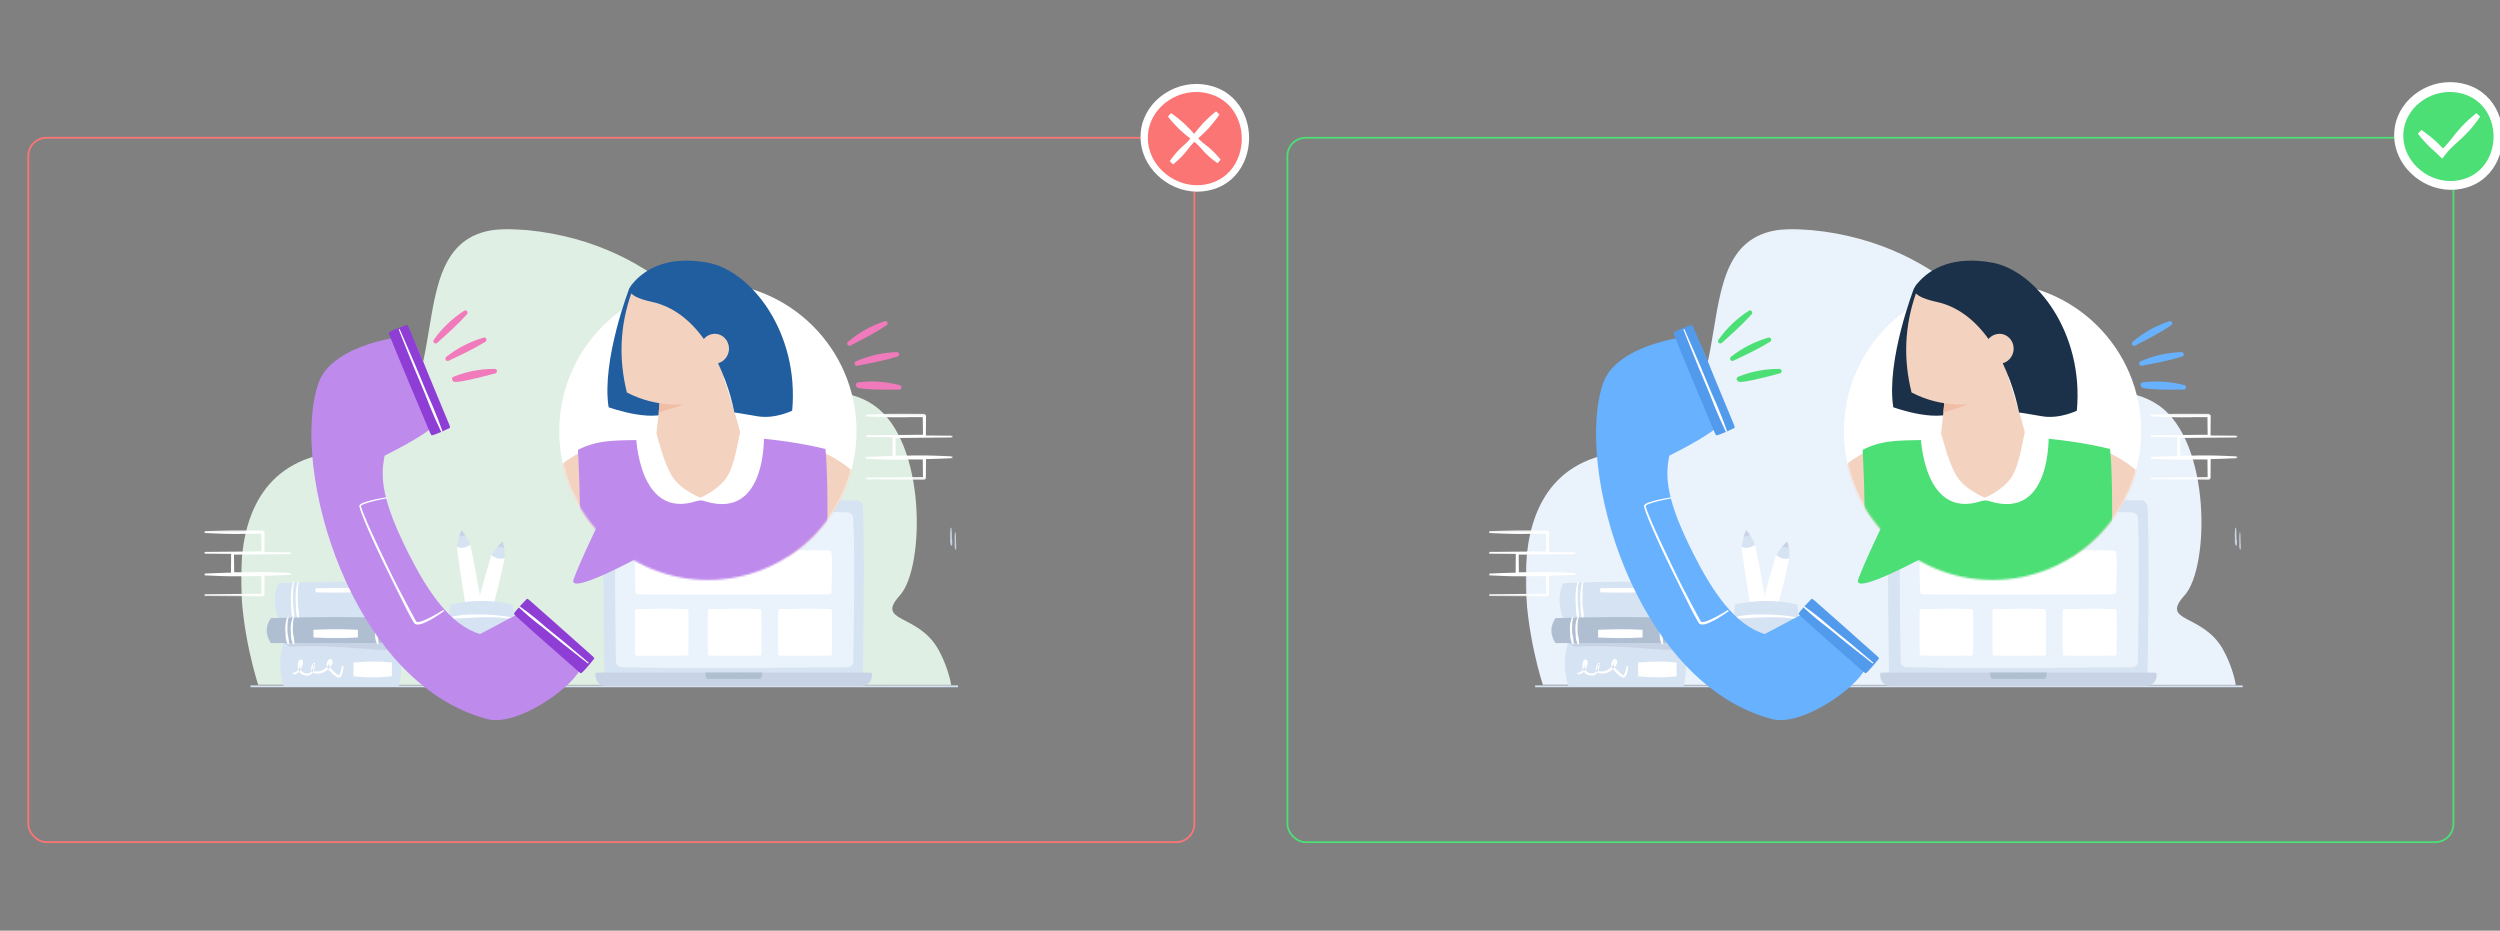 <?xml version="1.0" encoding="UTF-8"?>
<svg width="1370px" height="510px" viewBox="0 0 1370 510" version="1.1" xmlns="http://www.w3.org/2000/svg" xmlns:xlink="http://www.w3.org/1999/xlink" style="background: #FFFFFF;">
    <rect x="0" y="0" width="1370" height="510" fill="#808080" stroke="none"/>
    <!-- Generator: Sketch 47.1 (45422) - http://www.bohemiancoding.com/sketch -->
    <title>how-to-use-keep-them-as-they-are-colors</title>
    <desc>Created with Sketch.</desc>
    <defs>
        <polygon id="path-1" points="390.06 1.048 0.743 1.048 0.743 251.213 390.06 251.213 390.06 1.048"></polygon>
        <polygon id="path-3" points="47.535 1.158 47.535 37.499 0 37.499 0 1.158 47.535 1.158"></polygon>
        <polygon id="path-5" points="47.535 37.499 47.535 1.158 0 1.158 0 37.499 47.535 37.499"></polygon>
        <polygon id="path-7" points="1.004 0.037 8.391 1.491 5.977 13.771 0.362 13.771 0.362 0.037 1.004 0.037"></polygon>
        <path d="M0.377,59.621 C20.869,47.108 35.404,25.792 38.732,0.927 L0.377,0.927 L0.377,59.621 L0.377,59.621 Z" id="path-9"></path>
        <path d="M0.085,0.703 C2.305,30.056 20.066,55.067 45.157,67.519 L45.157,0.703 L0.085,0.703 L0.085,0.703 Z" id="path-11"></path>
        <path d="M164.19,0.528 C162.567,44.106 126.745,78.936 82.792,78.936 C38.837,78.936 3.016,44.106 1.393,0.528 L164.19,0.528 L164.19,0.528 Z" id="path-13"></path>
        <polygon id="path-15" points="0.929 10.417 1.296 10.421 2.123 10.421 2.227 0.681 0.929 0.681 0.929 10.417"></polygon>
        <polygon id="path-17" points="390.06 0.048 0.743 0.048 0.743 250.213 390.06 250.213 390.06 0.048"></polygon>
        <polygon id="path-19" points="47.535 1.158 47.535 37.499 0 37.499 0 1.158 47.535 1.158"></polygon>
        <polygon id="path-21" points="47.535 37.499 47.535 1.158 0 1.158 0 37.499 47.535 37.499"></polygon>
        <polygon id="path-23" points="1.004 0.037 8.391 1.491 5.977 13.771 0.362 13.771 0.362 0.037 1.004 0.037"></polygon>
        <path d="M0.377,59.621 C20.869,47.108 35.404,25.792 38.732,0.927 L0.377,0.927 L0.377,59.621 L0.377,59.621 Z" id="path-25"></path>
        <path d="M0.085,0.703 C2.305,30.056 20.066,55.067 45.157,67.519 L45.157,0.703 L0.085,0.703 L0.085,0.703 Z" id="path-27"></path>
        <path d="M163.19,0.528 C161.567,44.106 125.745,78.936 81.792,78.936 C37.837,78.936 2.016,44.106 0.393,0.528 L163.19,0.528 L163.19,0.528 Z" id="path-29"></path>
        <polygon id="path-31" points="0.929 10.417 1.296 10.421 2.123 10.421 2.227 0.681 0.929 0.681 0.929 10.417"></polygon>
    </defs>
    <g id="Elelments--illustrations" stroke="none" stroke-width="1" fill="none" fill-rule="evenodd">
        <g id="how-to-use-keep-them-as-they-are-colors">
            <g id="Group-4" transform="translate(15, 45)">
                <g id="Group" transform="translate(690, 30)">
                    <rect id="Rectangle-3" stroke="#4BDF75" x="0.5" y="0.5" width="639" height="386" rx="10"></rect>
                    <g id="illu" transform="translate(111, 49)">
                        <g id="Page-1">
                            <g id="Group-6" transform="translate(19.313, 0.438)">
                                <g id="Group-3">
                                    <mask id="mask-2" fill="white">
                                        <use xlink:href="#path-1"></use>
                                    </mask>
                                    <g id="Clip-2"></g>
                                    <path d="M390.06,251.213 C389.148,246.582 387.113,239.045 382.934,231.54 C371.766,211.473 348.132,216.967 361.836,201.813 C375.541,186.659 376.453,117.844 347.771,97.77 C319.088,77.695 272.715,105.8 270.409,82.906 C268.103,60.011 226.837,5.336 150.851,1.158 C74.867,-3.022 133.832,113.391 52.392,123.37 C-29.049,133.351 10.195,250.862 10.195,250.862 L390.06,251.213 Z" id="Fill-1" fill="#EAF2FB" mask="url(#mask-2)"></path>
                                </g>
                                <path d="M5.942,251.667 L393.687,251.667" id="Stroke-4" stroke="#D6E3F2"></path>
                            </g>
                            <g id="Group-9" transform="translate(362.489, 101.51)">
                                <mask id="mask-4" fill="white">
                                    <use xlink:href="#path-3"></use>
                                </mask>
                                <g id="Clip-8"></g>
                                <polygon id="Fill-7" fill="#FFFFFF" mask="url(#mask-4)" points="24.175 1.185 32.083 1.254 32.377 1.552 32.375 1.555 32.972 2.163 32.888 11.957 32.876 13.132 39.986 13.199 47.222 13.259 47.536 13.262 47.536 14.217 47.237 14.22 40.338 14.278 23.702 14.44 16.224 14.51 16.233 14.521 16.243 16.385 16.258 16.393 16.341 24.192 16.351 24.182 16.702 24.179 24.758 24.171 24.807 24.105 30.748 24.076 32.307 24.082 33.83 24.102 36.744 24.168 39.448 24.258 41.877 24.354 45.66 24.521 47.444 24.6 47.536 24.602 47.536 25.558 47.439 25.564 45.566 25.641 41.565 25.806 38.976 25.905 36.083 25.995 32.965 26.061 32.888 35.176 32.873 36.728 32.864 36.728 32.083 37.499 25.131 37.431 7.549 37.268 0.313 37.208 -0.001 37.205 -0.001 36.249 0.298 36.246 7.196 36.187 23.833 36.024 31.31 35.957 31.301 35.945 31.291 34.081 31.277 34.072 31.193 26.275 31.184 26.284 30.835 26.286 22.778 26.294 22.726 26.362 16.785 26.389 15.228 26.383 13.706 26.365 10.789 26.298 8.088 26.209 5.656 26.113 1.876 25.946 0.091 25.867 -0.001 25.863 -0.001 24.907 0.097 24.903 1.969 24.822 5.968 24.659 8.559 24.562 11.452 24.472 14.57 24.405 14.649 15.288 14.659 14.112 7.549 14.044 0.313 13.986 -0.001 13.984 -0.001 13.027 0.298 13.024 7.196 12.964 23.833 12.802 31.31 12.733 31.301 12.722 31.291 10.858 31.277 10.849 31.193 3.052 31.184 3.061 30.835 3.064 22.778 3.07 22.726 3.14 16.785 3.168 15.228 3.159 13.706 3.143 10.789 3.076 8.088 2.985 5.656 2.89 1.876 2.724 0.091 2.645 -0.001 2.64 -0.001 1.683 0.097 1.68 1.969 1.6 5.968 1.435 8.559 1.34 11.452 1.249 14.581 1.182 16.209 1.163 17.87 1.158"></polygon>
                            </g>
                            <g id="Group-12" transform="translate(0, 165.422)">
                                <mask id="mask-6" fill="white">
                                    <use xlink:href="#path-5"></use>
                                </mask>
                                <g id="Clip-11"></g>
                                <polygon id="Fill-10" fill="#FFFFFF" mask="url(#mask-6)" points="24.174 1.185 32.082 1.254 32.377 1.552 32.375 1.555 32.972 2.163 32.888 11.957 32.876 13.132 39.986 13.199 47.222 13.259 47.536 13.262 47.536 14.217 47.237 14.22 40.338 14.278 23.702 14.44 16.223 14.51 16.232 14.521 16.243 16.385 16.258 16.393 16.342 24.192 16.351 24.182 16.702 24.179 24.758 24.171 24.807 24.105 30.748 24.076 32.307 24.082 33.829 24.102 36.744 24.168 39.448 24.258 41.877 24.354 45.659 24.521 47.444 24.6 47.536 24.602 47.536 25.558 47.439 25.564 45.566 25.641 41.565 25.806 38.976 25.905 36.083 25.995 32.965 26.061 32.888 35.176 32.873 36.728 32.864 36.728 32.082 37.499 25.131 37.431 7.549 37.268 0.313 37.208 -0.001 37.205 -0.001 36.249 0.298 36.246 7.195 36.187 23.833 36.024 31.31 35.957 31.301 35.945 31.291 34.081 31.277 34.072 31.192 26.275 31.184 26.284 30.834 26.286 22.778 26.294 22.726 26.362 16.785 26.389 15.228 26.383 13.705 26.365 10.789 26.298 8.088 26.209 5.656 26.113 1.875 25.946 0.091 25.867 -0.001 25.863 -0.001 24.907 0.097 24.903 1.969 24.822 5.968 24.657 8.559 24.562 11.452 24.472 14.57 24.405 14.649 15.288 14.659 14.112 7.549 14.044 0.313 13.986 -0.001 13.984 -0.001 13.027 0.298 13.024 7.195 12.964 23.833 12.802 31.31 12.733 31.301 12.722 31.291 10.858 31.277 10.849 31.192 3.052 31.184 3.061 30.834 3.064 22.778 3.07 22.726 3.14 16.785 3.168 15.228 3.159 13.705 3.143 10.789 3.076 8.088 2.985 5.656 2.89 1.875 2.724 0.091 2.645 -0.001 2.64 -0.001 1.683 0.097 1.68 1.969 1.6 5.968 1.435 8.559 1.34 11.452 1.249 14.58 1.182 16.209 1.163 17.87 1.158"></polygon>
                            </g>
                            <g id="Group-19" transform="translate(218.385, 149.072)">
                                <path d="M138.813,99.537 C138.813,99.537 39.555,101.911 4.452,99.537 C2.451,99.402 0.819,99.109 0.819,97.144 C0.819,97.144 -0.391,28.396 0.819,4.676 C0.92,2.712 2.446,1.116 4.452,1.116 L138.813,1.116 C140.82,1.116 142.346,2.712 142.446,4.676 C143.656,28.396 142.446,97.144 142.446,97.144 C142.446,99.109 140.82,99.537 138.813,99.537" id="Fill-13" fill="#D6E3F2"></path>
                                <path d="M133.876,92.602 C133.876,92.602 43.772,93.522 10.492,92.602 C8.651,92.551 7.156,91.211 7.156,89.495 C7.156,89.495 6.045,31.516 7.156,10.811 C7.249,9.096 8.652,7.724 10.492,7.705 C40.293,7.382 101.215,6.404 133.876,7.705 C135.715,7.778 137.121,9.096 137.211,10.811 C138.323,31.516 137.211,89.495 137.211,89.495 C137.211,91.211 135.718,92.602 133.876,92.602" id="Fill-15" fill="#EAF2FB"></path>
                                <path d="M73.638,4.03 C73.638,4.673 73.116,5.193 72.473,5.193 C71.83,5.193 71.31,4.673 71.31,4.03 C71.31,3.385 71.83,2.864 72.473,2.864 C73.116,2.864 73.638,3.385 73.638,4.03" id="Fill-17" fill="#B0BED2"></path>
                            </g>
                            <g id="Group-27" transform="translate(203.529, 135.695)">
                                <g id="Group-22" transform="translate(11.885, 0)">
                                    <mask id="mask-8" fill="white">
                                        <use xlink:href="#path-7"></use>
                                    </mask>
                                    <g id="Clip-21"></g>
                                    <path d="M0.696,0.092 C0.756,0.066 0.815,0.047 0.879,0.041 C1.041,0.023 1.206,0.072 1.328,0.182 C1.365,0.21 1.395,0.248 1.423,0.288 C8.279,10.324 12.076,19.462 6.689,9.409 C6.758,9.537 6.786,9.678 6.753,9.827 C6.688,10.117 6.403,10.316 6.105,10.277 C6.042,10.269 5.981,10.249 5.924,10.218 C5.834,10.175 5.767,10.108 5.707,10.031 C3.329,7.308 1.604,4.24 0.441,0.911 C0.411,0.853 0.384,0.796 0.372,0.732 C0.343,0.572 0.38,0.404 0.476,0.273 C0.514,0.222 0.561,0.181 0.613,0.141 C0.655,0.114 0.655,0.114 0.696,0.092" id="Fill-20" fill="#C8D4E5" mask="url(#mask-8)"></path>
                                </g>
                                <path d="M5.774,5.329 C5.825,5.289 5.877,5.251 5.936,5.228 C6.086,5.165 6.257,5.167 6.406,5.234 C6.449,5.253 6.487,5.28 6.527,5.308 C9.325,7.585 11.749,10.112 14.169,12.554 C14.272,12.661 14.34,12.789 14.348,12.937 C14.368,13.235 14.151,13.507 13.854,13.553 C13.79,13.562 13.728,13.562 13.664,13.548 C13.566,13.533 13.481,13.489 13.404,13.432 C10.351,11.497 7.824,9.046 5.762,6.186 C5.718,6.139 5.678,6.091 5.646,6.033 C5.572,5.889 5.56,5.718 5.615,5.566 C5.636,5.504 5.672,5.451 5.709,5.399 C5.743,5.361 5.743,5.361 5.774,5.329" id="Fill-23" fill="#C8D4E5"></path>
                                <path d="M0.738,12.286 C0.774,12.232 0.816,12.183 0.865,12.14 C0.991,12.039 1.154,11.993 1.316,12.015 C1.364,12.021 1.409,12.036 1.452,12.052 C4.784,13.438 7.826,15.169 10.841,16.823 C10.968,16.898 11.069,17 11.12,17.14 C11.227,17.421 11.095,17.743 10.823,17.871 C10.766,17.897 10.702,17.914 10.639,17.922 C10.541,17.934 10.447,17.916 10.356,17.883 C6.879,16.898 3.759,15.266 0.97,13.112 C0.914,13.079 0.862,13.045 0.816,12.998 C0.704,12.882 0.645,12.72 0.652,12.559 C0.657,12.492 0.673,12.433 0.695,12.372 C0.715,12.327 0.715,12.327 0.738,12.286" id="Fill-25" fill="#C8D4E5"></path>
                            </g>
                            <g id="Group-64" transform="translate(133.705, 157.99)">
                                <path d="M226.963,93.925 C226.963,93.925 123.186,94.101 85.661,93.925 C82.632,93.551 80.302,91.22 80.613,86.824 C80.626,86.644 82.352,86.561 84.498,86.561 L228.128,86.561 C230.273,86.561 231.965,86.648 232.01,86.824 C232.839,90.055 230.511,93.551 226.963,93.925" id="Fill-28" fill="#C8D4E5"></path>
                                <path d="M170.844,90.02 C170.844,90.02 149.58,90.101 141.892,90.02 C141.271,89.843 140.793,88.75 140.857,86.684 C140.86,86.599 141.215,86.561 141.653,86.561 L171.082,86.561 C171.521,86.561 171.869,86.602 171.878,86.684 C172.049,88.202 171.57,89.843 170.844,90.02" id="Fill-30" fill="#B0BED2"></path>
                                <path d="M207.114,43.779 C207.114,43.779 132.781,44.041 105.326,43.779 C103.807,43.764 102.574,43.382 102.574,42.893 C102.574,42.893 101.658,26.372 102.574,20.473 C102.65,19.984 103.809,19.595 105.326,19.589 C129.909,19.497 180.168,19.219 207.114,19.589 C208.632,19.608 209.791,19.984 209.867,20.473 C210.783,26.372 209.867,42.893 209.867,42.893 C209.867,43.382 208.633,43.779 207.114,43.779" id="Fill-32" fill="#FFFFFF"></path>
                                <path d="M130.811,77.29 C130.811,77.29 110.522,77.568 103.028,77.29 C102.614,77.275 102.277,76.874 102.277,76.358 C102.277,76.358 102.027,58.95 102.277,52.732 C102.299,52.218 102.615,51.805 103.028,51.801 C109.737,51.702 123.457,51.41 130.811,51.801 C131.225,51.821 131.542,52.218 131.562,52.732 C131.812,58.95 131.562,76.358 131.562,76.358 C131.562,76.874 131.225,77.29 130.811,77.29" id="Fill-34" fill="#FFFFFF"></path>
                                <path d="M209.407,77.29 C209.407,77.29 189.029,77.568 181.503,77.29 C181.087,77.275 180.748,76.874 180.748,76.358 C180.748,76.358 180.497,58.95 180.748,52.732 C180.771,52.218 181.089,51.805 181.503,51.801 C188.243,51.702 202.021,51.41 209.407,51.801 C209.823,51.821 210.141,52.218 210.162,52.732 C210.413,58.95 210.162,76.358 210.162,76.358 C210.162,76.874 209.823,77.29 209.407,77.29" id="Fill-36" fill="#FFFFFF"></path>
                                <path d="M170.755,77.29 C170.755,77.29 150.466,77.568 142.973,77.29 C142.559,77.275 142.221,76.874 142.221,76.358 C142.221,76.358 141.972,58.95 142.221,52.732 C142.242,52.218 142.559,51.805 142.973,51.801 C149.682,51.702 163.402,51.41 170.755,51.801 C171.168,51.821 171.485,52.218 171.507,52.732 C171.757,58.95 171.507,76.358 171.507,76.358 C171.507,76.874 171.17,77.29 170.755,77.29" id="Fill-38" fill="#FFFFFF"></path>
                                <path d="M165.176,8.444 C165.176,12.36 162.001,15.535 158.088,15.535 C154.175,15.535 151.001,12.36 151.001,8.444 C151.001,4.527 154.175,1.352 158.088,1.352 C162.001,1.352 165.176,4.527 165.176,8.444" id="Fill-40" fill="#FFFFFF"></path>
                                <path d="M4.612,17.81 C6.677,33.332 11.25,62.775 14.766,77.86 C17.269,79.234 19.737,78.798 22.171,76.547 C20.306,61.079 15.381,31.715 12.016,16.495 L4.612,17.81 Z" id="Fill-42" fill="#FFFFFF"></path>
                                <path d="M11.985,16.502 C11.031,13.637 9.425,10.995 7.139,8.589 C6.06,11.162 5.196,14.086 4.799,17.776 C7.121,18.579 9.503,18.378 11.985,16.502" id="Fill-44" fill="#D6E3F2"></path>
                                <path d="M5.899,12.094 C6.26,10.841 6.68,9.683 7.139,8.589 C7.934,9.425 8.649,10.29 9.277,11.183 C8.221,11.761 6.882,11.999 5.899,12.094" id="Fill-46" fill="#C8D4E5"></path>
                                <path d="M22.643,75.822 C22.98,77.102 23.271,78.416 23.177,80.042 C21.072,82.438 18.686,82.914 15.772,81.354 C15.149,79.914 14.641,78.458 14.767,76.922 C16.739,77.306 20.046,77.56 22.643,75.822" id="Fill-48" fill="#D0E7FF"></path>
                                <path d="M23.554,22.137 C19.064,37.142 11.146,65.864 8.16,81.063 C9.876,83.346 12.308,83.96 15.451,82.908 C20.101,68.04 27.666,39.243 30.844,23.983 L23.554,22.137 Z" id="Fill-50" fill="#FFFFFF"></path>
                                <path d="M30.813,23.976 C31.121,20.972 30.741,17.903 29.644,14.77 C27.603,16.674 25.614,18.984 23.737,22.185 C25.523,23.871 27.78,24.664 30.813,23.976" id="Fill-52" fill="#D6E3F2"></path>
                                <path d="M27.073,17.457 C27.917,16.461 28.776,15.579 29.643,14.769 C30.025,15.86 30.321,16.94 30.529,18.013 C29.328,18.107 28.009,17.772 27.073,17.457" id="Fill-54" fill="#C8D4E5"></path>
                                <path d="M16.178,82.441 C15.959,83.748 15.686,85.065 14.933,86.508 C12.031,87.829 9.659,87.281 7.641,84.662 C7.667,83.092 7.799,81.557 8.546,80.209 C10.186,81.366 13.097,82.958 16.178,82.441" id="Fill-56" fill="#D0E7FF"></path>
                                <path d="M35.309,49.295 C23.982,46.625 12.542,46.728 1.001,49.295 C0.026,64.485 -0.017,79.719 1.001,95.004 L35.309,95.004 C36.74,79.111 36.681,63.901 35.309,49.295" id="Fill-58" fill="#D6E3F2"></path>
                                <polygon id="Fill-60" fill="#FFFFFF" points="15.941 54.726 16.286 54.726 16.634 54.729 16.983 54.732 17.333 54.737 17.687 54.741 18.043 54.747 18.399 54.754 18.758 54.76 19.119 54.769 19.482 54.78 19.844 54.79 20.196 54.802 20.21 54.802 20.576 54.815 20.945 54.829 21.313 54.845 21.685 54.863 22.056 54.881 22.429 54.899 22.802 54.921 23.178 54.943 23.554 54.964 23.931 54.989 24.308 55.013 24.686 55.04 24.79 55.049 25.064 55.068 25.443 55.099 25.822 55.131 26.202 55.163 26.584 55.197 26.965 55.233 27.346 55.27 27.728 55.309 28.109 55.349 28.49 55.391 28.872 55.435 29.254 55.478 29.636 55.524 30.018 55.572 30.398 55.623 30.778 55.675 31.158 55.727 31.539 55.782 31.919 55.838 32.296 55.896 32.675 55.955 32.683 55.957 33.053 56.018 33.428 56.082 33.804 56.147 34.179 56.216 34.553 56.285 34.926 56.357 35.297 56.43 35.669 56.505 35.901 56.553 36.037 56.583 35.874 57.425 35.736 57.402 35.507 57.36 35.138 57.298 34.77 57.237 34.4 57.179 34.029 57.122 33.657 57.069 33.284 57.017 32.91 56.966 32.543 56.919 32.536 56.917 32.161 56.871 31.785 56.825 31.41 56.783 31.032 56.742 30.655 56.703 30.278 56.666 29.9 56.629 29.523 56.596 29.145 56.563 28.767 56.534 28.388 56.505 28.009 56.479 27.632 56.453 27.254 56.43 26.875 56.407 26.498 56.386 26.122 56.367 25.745 56.351 25.369 56.334 24.993 56.32 24.721 56.311 24.619 56.306 24.244 56.296 23.87 56.285 23.497 56.275 23.126 56.266 22.754 56.26 22.384 56.254 22.016 56.25 21.648 56.247 21.281 56.245 20.915 56.245 20.553 56.247 20.189 56.248 20.177 56.248 19.828 56.25 19.468 56.254 19.11 56.259 18.755 56.263 18.399 56.271 18.046 56.278 17.696 56.285 17.345 56.296 16.999 56.305 16.653 56.317 16.31 56.329 15.97 56.34 15.785 56.348 15.631 56.354 15.295 56.367 14.961 56.381 14.628 56.395 14.301 56.41 13.974 56.427 13.649 56.441 13.328 56.459 13.009 56.477 12.694 56.494 12.071 56.532 11.973 56.54 11.459 56.568 10.861 56.603 10.275 56.641 9.703 56.679 9.164 56.719 9.145 56.721 8.601 56.751 8.423 56.763 8.071 56.78 7.696 56.8 7.555 56.801 7.057 56.819 6.573 56.838 6.3 56.85 6.108 56.853 5.659 56.862 5.229 56.875 5.006 56.883 4.817 56.886 4.423 56.893 4.049 56.902 3.844 56.91 3.695 56.911 3.361 56.916 3.051 56.923 2.761 56.93 2.494 56.938 2.052 56.957 2.029 56.957 1.66 56.969 1.391 56.983 1.214 56.99 1.171 56.991 1.058 56.14 1.102 56.129 1.277 56.094 1.544 56.037 1.911 55.96 1.932 55.955 2.372 55.871 2.638 55.819 2.924 55.762 3.233 55.701 3.565 55.637 3.713 55.609 3.915 55.573 4.287 55.51 4.679 55.441 4.868 55.41 5.09 55.376 5.521 55.31 5.971 55.242 6.163 55.214 6.438 55.18 6.922 55.12 7.424 55.059 7.565 55.043 7.943 55.006 8.298 54.973 8.479 54.958 9.027 54.918 9.047 54.917 9.595 54.887 10.173 54.859 10.767 54.83 11.373 54.805 11.892 54.784 11.993 54.781 12.622 54.765 12.942 54.757 13.266 54.753 13.591 54.747 13.919 54.741 14.251 54.737 14.584 54.732 14.921 54.729 15.258 54.726 15.6 54.726 15.754 54.725"></polygon>
                                <polygon id="Fill-62" fill="#FFFFFF" points="15.941 86.623 16.286 86.624 16.634 86.627 16.983 86.63 17.333 86.635 17.687 86.639 18.043 86.645 18.399 86.651 18.758 86.659 19.119 86.668 19.482 86.678 19.844 86.688 20.196 86.699 20.21 86.7 20.576 86.714 20.945 86.727 21.313 86.743 21.685 86.761 22.056 86.778 22.429 86.797 22.802 86.818 23.178 86.84 23.554 86.862 23.931 86.886 24.308 86.911 24.686 86.938 24.79 86.947 25.064 86.966 25.443 86.997 25.822 87.029 26.202 87.061 26.584 87.096 26.965 87.131 27.346 87.167 27.728 87.207 28.109 87.247 28.49 87.287 28.872 87.332 29.254 87.377 29.636 87.423 30.018 87.47 30.398 87.521 30.778 87.573 31.158 87.625 31.539 87.68 31.919 87.736 32.296 87.794 32.675 87.854 32.683 87.855 33.053 87.916 33.428 87.98 33.804 88.045 34.179 88.114 34.553 88.184 34.926 88.255 35.297 88.326 35.669 88.404 35.901 88.451 36.037 88.479 35.874 89.324 35.736 89.3 35.507 89.258 35.138 89.196 34.77 89.135 34.4 89.077 34.029 89.02 33.657 88.965 33.284 88.913 32.91 88.864 32.543 88.817 32.536 88.815 32.161 88.768 31.785 88.723 31.41 88.682 31.032 88.64 30.655 88.6 30.278 88.564 29.9 88.527 29.523 88.494 29.145 88.462 28.767 88.432 28.388 88.404 28.009 88.377 27.632 88.352 27.254 88.326 26.875 88.305 26.498 88.285 26.122 88.265 25.745 88.249 25.369 88.233 24.993 88.218 24.721 88.209 24.619 88.204 24.244 88.194 23.87 88.182 23.497 88.173 23.126 88.164 22.754 88.158 22.384 88.152 22.016 88.148 21.648 88.145 21.281 88.143 20.915 88.143 20.553 88.143 20.189 88.145 20.177 88.145 19.828 88.148 19.468 88.151 19.11 88.155 18.755 88.161 18.399 88.167 18.046 88.175 17.696 88.184 17.345 88.194 16.999 88.201 16.653 88.213 16.31 88.227 15.97 88.239 15.785 88.246 15.631 88.252 15.295 88.264 14.961 88.277 14.628 88.292 14.301 88.308 13.974 88.325 13.649 88.34 13.328 88.356 13.009 88.375 12.694 88.392 12.071 88.43 11.973 88.438 11.459 88.466 10.861 88.502 10.275 88.539 9.703 88.577 9.164 88.616 9.145 88.618 8.601 88.649 8.423 88.661 8.071 88.677 7.696 88.696 7.555 88.699 7.057 88.717 6.573 88.737 6.3 88.748 6.108 88.751 5.659 88.76 5.229 88.772 5.006 88.78 4.817 88.783 4.423 88.792 4.049 88.8 3.844 88.806 3.695 88.808 3.361 88.814 3.051 88.821 2.761 88.827 2.494 88.836 2.052 88.855 2.029 88.855 1.66 88.867 1.391 88.879 1.214 88.888 1.171 88.89 1.058 88.038 1.102 88.028 1.277 87.992 1.544 87.935 1.911 87.858 1.932 87.854 2.372 87.769 2.638 87.715 2.924 87.66 3.233 87.599 3.565 87.536 3.713 87.507 3.915 87.472 4.287 87.406 4.679 87.339 4.868 87.308 5.09 87.272 5.521 87.209 5.971 87.14 6.163 87.11 6.438 87.078 6.922 87.017 7.424 86.957 7.565 86.941 7.943 86.902 8.298 86.871 8.479 86.856 9.027 86.816 9.047 86.813 9.595 86.785 10.173 86.757 10.767 86.727 11.373 86.703 11.892 86.682 11.993 86.679 12.622 86.663 12.942 86.656 13.266 86.651 13.591 86.645 13.919 86.639 14.251 86.635 14.584 86.63 14.921 86.627 15.258 86.624 15.6 86.623 15.754 86.623"></polygon>
                            </g>
                            <g id="Group-71" transform="translate(352.09, 50.974)" fill="#67B1FF">
                                <path d="M29.883,37.469 C29.855,37.605 29.821,37.735 29.756,37.859 C29.595,38.169 29.308,38.404 28.971,38.49 C28.872,38.523 28.769,38.531 28.667,38.538 C2.53,38.835 5.463,36.933 5.239,36.699 C4.796,36.234 4.782,35.485 5.207,35 C5.298,34.898 5.406,34.81 5.528,34.743 C5.712,34.638 5.91,34.593 6.124,34.583 C13.828,33.574 21.377,34.143 28.725,36.033 C28.863,36.05 28.995,36.071 29.123,36.127 C29.447,36.262 29.702,36.528 29.821,36.857 C29.867,36.988 29.886,37.123 29.894,37.26 C29.894,37.367 29.894,37.367 29.883,37.469" id="Fill-65"></path>
                                <path d="M28.637,19.029 C28.651,19.171 28.655,19.306 28.624,19.441 C28.56,19.785 28.352,20.089 28.056,20.272 C27.967,20.327 27.872,20.364 27.776,20.403 C20.365,22.695 12.948,24.024 5.693,25.44 C5.38,25.498 5.071,25.465 4.792,25.306 C4.235,24.985 4.009,24.27 4.281,23.688 C4.34,23.561 4.417,23.447 4.515,23.347 C4.661,23.194 4.838,23.093 5.035,23.02 C12.14,19.865 19.539,18.262 27.117,17.985 C27.256,17.961 27.391,17.946 27.53,17.961 C27.875,17.998 28.198,18.184 28.403,18.46 C28.487,18.573 28.544,18.698 28.591,18.827 C28.615,18.931 28.615,18.931 28.637,19.029" id="Fill-67"></path>
                                <path d="M22.2,1.71 C22.254,1.836 22.292,1.969 22.31,2.108 C22.341,2.453 22.23,2.804 21.995,3.064 C21.927,3.144 21.848,3.207 21.766,3.268 C15.31,7.575 8.58,10.961 2.028,14.384 C1.743,14.525 1.437,14.582 1.125,14.507 C0.498,14.362 0.078,13.739 0.173,13.103 C0.195,12.969 0.238,12.834 0.304,12.712 C0.4,12.522 0.541,12.377 0.711,12.253 C6.623,7.198 13.263,3.561 20.447,1.139 C20.57,1.074 20.697,1.023 20.835,0.998 C21.177,0.936 21.536,1.02 21.814,1.231 C21.928,1.315 22.016,1.416 22.099,1.527 C22.154,1.618 22.153,1.616 22.2,1.71" id="Fill-69"></path>
                            </g>
                            <path d="M357.378,112.326 C357.378,157.336 320.908,193.822 275.921,193.822 C230.933,193.822 194.464,157.336 194.464,112.326 C194.464,67.317 230.933,30.829 275.921,30.829 C320.908,30.829 357.378,67.317 357.378,112.326" id="Fill-72" fill="#FFFFFF"></path>
                            <g id="Group-85" transform="translate(193.129, 114.887)">
                                <g id="Group-76" transform="translate(124.791, 7.432)">
                                    <mask id="mask-10" fill="white">
                                        <use xlink:href="#path-9"></use>
                                    </mask>
                                    <g id="Clip-75"></g>
                                    <path d="M78.013,173.76 C75.197,150.36 65.652,36.658 42.446,16.16 C32.734,7.579 28.146,4.861 19.981,0.927 C13.487,4.396 -0.905,43.686 0.469,51.456 C8.794,98.465 30.605,179.335 30.958,183.538 L78.013,173.76 Z" id="Fill-74" fill="#F3D2BF" mask="url(#mask-10)"></path>
                                </g>
                                <g id="Group-79" transform="translate(1.486, 2.973)">
                                    <mask id="mask-12" fill="white">
                                        <use xlink:href="#path-11"></use>
                                    </mask>
                                    <g id="Clip-78"></g>
                                    <path d="M-82.807,124.098 C-71.966,107.83 -18.455,11.628 19.226,3.233 C30.811,0.651 35.682,0.449 43.972,0.88 C47.664,6.524 41.953,44.426 37.434,50.065 C10.075,84.17 -46.408,154.178 -48.541,157.402 L-82.807,124.098 Z" id="Fill-77" fill="#F3D2BF" mask="url(#mask-12)"></path>
                                </g>
                                <path d="M44.529,3.346 C44.529,3.346 42.608,45.05 77.435,44.69 C116.491,44.29 106.791,4.803 104.765,1.637 C102.419,0.462 103.957,0.462 101.507,0.274 C99.265,5.156 101.247,30.968 77.79,32.142 C54.365,33.313 56.774,7.775 54.336,1.637 C49.738,1.909 44.529,3.346 44.529,3.346" id="Fill-80" fill="#FFFFFF"></path>
                                <g id="Group-84">
                                    <mask id="mask-14" fill="white">
                                        <use xlink:href="#path-13"></use>
                                    </mask>
                                    <g id="Clip-83"></g>
                                    <path d="M-8.052,222.951 L175.307,222.951 C181.484,182.603 176.304,154.857 176.452,105.04 C176.323,99.494 149.418,82.221 148.995,74.955 C147.297,63.821 149.438,31.519 147.218,7.155 C134.124,3.897 117.481,1.509 100.857,0.528 C98.9,16.888 100.072,34.488 78.546,35.399 C56.681,35.662 54.335,18.061 52.084,2.09 C35.463,2.684 23.514,1.302 11.612,7.649 C12.733,33.871 14.583,59.128 6.134,80.365 C6.76,90.329 -13.232,175.189 -8.052,222.951" id="Fill-82" fill="#4CDF76" mask="url(#mask-14)"></path>
                                </g>
                            </g>
                            <g id="Group-104" transform="translate(202.043, 18.275)">
                                <path d="M31.005,15.245 C31.005,15.245 15.47,55.06 19.468,80.89 C19.468,80.89 46.95,91.043 56.067,81.356 C65.184,71.671 31.005,15.245 31.005,15.245" id="Fill-86" fill="#1A3149"></path>
                                <path d="M47.997,73.789 L81.762,62.511 C81.762,62.511 93.131,95.534 94.328,108.309 C93.131,128.132 77.869,131.096 69.434,131.096 C60.547,131.096 42.703,122.588 42.703,122.588 L47.997,73.789 Z" id="Fill-88" fill="#F3D2BF"></path>
                                <path d="M47.367,78.548 C51.594,79.274 55.81,78.701 60.215,79.008 C62.51,79.167 46.923,83.679 46.923,83.679 L47.367,78.548 Z" id="Fill-90" fill="#F2BDA5"></path>
                                <path d="M31.891,18.507 C51.983,20.209 79.189,22.22 88.309,32.397 C88.309,32.397 80.805,76.024 79.322,76.394 C62.575,80.584 45.917,81.311 29.497,72.81 C24.925,54.506 25.637,36.401 31.891,18.507" id="Fill-92" fill="#F3D2BF"></path>
                                <path d="M32.678,13.077 C39.844,4.581 52.588,-2.166 73.593,1.628 C97.768,5.99 124.023,40.179 120.067,82.776 C120.067,82.776 110.473,87.52 100.97,85.826 C91.983,84.223 88.41,83.777 88.41,83.777 C84.245,62.935 70.778,29.01 43.061,23.119 C26.377,19.477 31.452,14.516 32.678,13.077" id="Fill-94" fill="#1A3149"></path>
                                <path d="M78.867,40.748 C74.572,40.054 70.5,43.122 69.778,47.596 C69.056,52.067 71.955,56.263 76.249,56.957 C80.544,57.651 84.616,54.583 85.338,50.111 C86.06,45.637 83.161,41.444 78.867,40.748" id="Fill-96" fill="#F3D2BF"></path>
                                <path d="M45.738,95.534 L34.443,95.739 C34.443,95.739 35.517,146.181 71.085,131.042 C71.085,131.042 59.803,126.986 54.623,119.241 C50.018,112.355 46.947,99.358 45.738,95.534" id="Fill-98" fill="#FFFFFF"></path>
                                <path d="M91.691,94.177 L104.61,94.932 C104.61,94.932 107.053,146.633 68.443,131.042 C68.443,131.042 79.065,126.986 84.244,119.241 C88.851,112.355 90.482,98.002 91.691,94.177" id="Fill-100" fill="#FFFFFF"></path>
                                <path d="M17.029,138.131 L36.617,162.834 C36.617,162.834 -2.86,184.377 0.264,175.288 C3.53,165.79 17.029,138.131 17.029,138.131" id="Fill-102" fill="#4CDF76"></path>
                            </g>
                            <g id="Group-110" transform="translate(408.543, 163.936)">
                                <path d="M0.837,1.305 C0.907,2.115 0.952,2.925 1.007,3.734 C1.057,4.541 1.096,5.347 1.063,6.152 C1.015,6.959 1.143,7.76 1.281,8.557 C1.356,9.357 1.335,10.164 1.177,10.989 L0.591,11.039 C0.295,10.251 0.154,9.44 0.13,8.624 C0.176,7.803 0.237,6.986 0.151,6.173 C0.082,5.358 0.111,4.542 0.166,3.731 C0.225,2.918 0.287,2.108 0.375,1.299 L0.837,1.305 Z" id="Fill-105" fill="#C8D4E5"></path>
                                <g id="Group-109" transform="translate(1.486, 2.973)">
                                    <mask id="mask-16" fill="white">
                                        <use xlink:href="#path-15"></use>
                                    </mask>
                                    <g id="Clip-108"></g>
                                    <path d="M1.655,0.687 C1.725,1.497 1.77,2.307 1.825,3.115 C1.875,3.922 1.914,4.728 1.881,5.534 C1.834,6.341 1.961,7.142 2.1,7.939 C2.174,8.738 2.153,9.545 1.996,10.37 L1.41,10.421 C1.113,9.633 0.972,8.821 0.95,8.005 C0.994,7.185 1.057,6.367 0.969,5.554 C0.901,4.74 0.929,3.924 0.984,3.112 C1.043,2.301 1.106,1.489 1.193,0.681 L1.655,0.687 Z" id="Fill-107" fill="#C8D4E5" mask="url(#mask-16)"></path>
                                </g>
                            </g>
                            <g id="Group-149" transform="translate(34.169, 53.947)">
                                <path d="M6.401,141.694 C27.375,140.578 48.558,140.62 69.926,141.694 C71.732,148.047 71.809,154.42 69.926,160.813 L6.401,160.813 C3.754,154.165 3.865,147.803 6.401,141.694" id="Fill-111" fill="#D6E3F2"></path>
                                <path d="M26.751,144.433 C34.773,144.249 40.04,144.191 47.967,144.433 L47.967,146.641 C39.973,146.879 34.718,146.877 26.751,146.641 L26.751,144.433 Z" id="Fill-113" fill="#FFFFFF"></path>
                                <path d="M15.068,141.015 C14.572,142.53 14.529,144.352 14.46,146.051 L14.416,151.24 C14.364,152.974 14.604,154.703 14.879,156.414 C15.061,158.136 15.205,159.857 15.176,161.622 L14.435,161.741 C13.888,160.052 13.536,158.313 13.416,156.552 C13.368,154.786 13.373,153.025 13.251,151.266 C13.147,149.507 13.208,147.738 13.391,145.979 C13.475,145.1 13.606,144.221 13.765,143.347 C13.948,142.47 14.096,141.607 14.551,140.731 L15.068,141.015 Z" id="Fill-115" fill="#FFFFFF"></path>
                                <path d="M17.656,141.015 C17.16,142.53 17.117,144.352 17.049,146.051 L17.004,151.24 C16.952,152.974 17.193,154.703 17.468,156.414 C17.649,158.136 17.793,159.857 17.765,161.622 L17.023,161.741 C16.477,160.052 16.125,158.313 16.004,156.552 C15.957,154.786 15.961,153.025 15.839,151.266 C15.735,149.507 15.796,147.738 15.979,145.979 C16.064,145.1 16.194,144.221 16.353,143.347 C16.536,142.47 16.685,141.607 17.139,140.731 L17.656,141.015 Z" id="Fill-117" fill="#FFFFFF"></path>
                                <path d="M57.774,141.015 C57.277,142.53 57.234,144.352 57.166,146.051 L57.123,151.24 C57.069,152.974 57.31,154.703 57.585,156.414 C57.766,158.136 57.91,159.857 57.882,161.622 L57.141,161.741 C56.594,160.052 56.242,158.313 56.122,156.552 C56.074,154.786 56.078,153.025 55.957,151.266 C55.853,149.507 55.914,147.738 56.096,145.979 C56.181,145.1 56.312,144.221 56.471,143.347 C56.655,142.47 56.802,141.607 57.257,140.731 L57.774,141.015 Z" id="Fill-119" fill="#FFFFFF"></path>
                                <path d="M60.362,141.015 C59.866,142.53 59.822,144.352 59.754,146.051 L59.711,151.24 C59.658,152.974 59.898,154.703 60.173,156.414 C60.354,158.136 60.498,159.857 60.47,161.622 L59.729,161.741 C59.182,160.052 58.83,158.313 58.71,156.552 C58.662,154.786 58.667,153.025 58.545,151.266 C58.441,149.507 58.502,147.738 58.684,145.979 C58.769,145.1 58.9,144.221 59.059,143.347 C59.243,142.47 59.39,141.607 59.845,140.731 L60.362,141.015 Z" id="Fill-121" fill="#FFFFFF"></path>
                                <path d="M9.324,173.672 C30.151,172.244 51.183,172.299 72.399,173.672 C74.194,181.795 74.272,189.942 72.399,198.117 L9.324,198.117 C6.695,189.618 6.806,181.485 9.324,173.672" id="Fill-123" fill="#D6E3F2"></path>
                                <path d="M47.521,185.121 C55.485,184.492 60.716,184.291 68.588,185.121 L68.588,192.659 C60.649,193.471 55.432,193.463 47.521,192.659 L47.521,185.121 Z" id="Fill-125" fill="#FFFFFF"></path>
                                <path d="M9.896,171.109 C20.144,171.736 28.243,172.936 38.681,173.034 C47.033,173.113 56.171,173.474 64.375,173.029 C65.528,172.967 71.651,172.735 72.489,173.043 C73.174,173.296 72.247,175.042 72.244,175.415 C72.225,177.328 70.388,177.478 68.338,178.031 C63.468,179.345 38.626,175.058 13.706,176.476 C11.652,176.592 6.299,172.39 6.315,170.785" id="Fill-127" fill="#C8D4E5"></path>
                                <path d="M14.643,190.684 C15.613,190.706 16.532,190.04 17.143,189.208 C17.769,188.362 18.149,187.309 18.398,186.224 L18.571,185.402 C18.611,185.177 18.62,184.927 18.584,184.77 C18.534,184.568 18.523,184.74 18.725,184.733 C18.924,184.651 18.713,184.755 18.657,184.956 C18.504,185.302 18.425,185.944 18.372,186.457 C18.329,186.998 18.326,187.533 18.401,188.044 C18.54,189.074 19.046,189.95 19.875,190.488 C20.7,191.026 21.812,191.21 22.836,191.081 C23.335,191.01 23.689,190.837 24.002,190.452 C24.311,190.076 24.553,189.569 24.767,189.056 C25.197,188.031 25.425,186.921 25.473,185.809 L26.348,186.207 C25.899,186.656 25.593,187.28 25.465,187.933 C25.335,188.536 25.378,189.421 25.623,189.624 C25.727,189.736 26.003,189.829 26.369,189.887 C26.709,189.957 27.055,189.988 27.403,189.997 C28.096,190.014 28.792,189.916 29.456,189.712 C30.814,189.323 31.904,188.477 32.969,187.436 C33.485,186.943 33.925,186.418 34.231,185.834 C34.373,185.561 34.531,185.195 34.563,184.99 C34.586,184.865 34.59,184.736 34.578,184.647 C34.574,184.553 34.514,184.55 34.639,184.663 C34.739,184.78 35.025,184.707 34.984,184.7 C34.972,184.706 34.88,184.797 34.807,184.913 C34.623,185.191 34.477,185.47 34.387,185.746 C34.205,186.289 34.277,186.821 34.559,187.389 C35.153,188.496 36.293,189.633 37.344,190.602 C37.881,191.078 38.5,191.582 39.041,191.939 C39.307,192.109 39.536,192.151 39.595,192.121 C39.669,192.124 39.845,191.925 39.978,191.616 C40.54,190.296 40.956,188.857 41.13,187.396 C41.161,187.138 41.394,186.955 41.651,186.985 C41.899,187.013 42.079,187.236 42.064,187.482 C41.959,189.046 41.662,190.595 41.064,192.087 C40.899,192.454 40.68,193.001 40.016,193.272 C39.337,193.507 38.78,193.236 38.405,193.034 C37.662,192.579 37.09,192.133 36.468,191.625 C35.863,191.124 35.287,190.589 34.742,190.023 C34.214,189.464 33.632,188.86 33.229,188.058 C32.809,187.286 32.638,186.194 32.959,185.287 C33.103,184.838 33.315,184.443 33.549,184.086 C33.684,183.886 33.831,183.671 34.128,183.457 C34.39,183.215 35.122,183.098 35.535,183.454 C35.967,183.805 36.024,184.199 36.065,184.474 C36.094,184.764 36.073,185.017 36.025,185.266 C35.906,185.807 35.727,186.136 35.525,186.534 C35.11,187.292 34.546,187.934 33.957,188.481 C32.834,189.529 31.417,190.564 29.803,190.952 C29.006,191.163 28.174,191.249 27.352,191.2 C26.939,191.175 26.529,191.12 26.128,191.024 C25.758,190.935 25.25,190.845 24.815,190.403 C24.391,189.93 24.344,189.407 24.314,188.991 C24.292,188.56 24.325,188.131 24.417,187.714 C24.596,186.882 24.992,186.084 25.63,185.464 C25.831,185.265 26.156,185.266 26.357,185.468 C26.462,185.574 26.511,185.724 26.504,185.864 C26.425,187.086 26.156,188.291 25.717,189.437 C25.489,190.003 25.243,190.574 24.821,191.114 C24.421,191.669 23.678,192.092 23.019,192.182 C21.741,192.39 20.397,192.243 19.217,191.554 C18.017,190.88 17.268,189.526 17.093,188.246 C16.989,187.601 16.986,186.959 17.049,186.335 C17.139,185.697 17.164,185.149 17.467,184.416 C17.653,184.111 17.779,183.624 18.581,183.446 C18.978,183.402 19.311,183.582 19.529,183.828 C19.737,184.076 19.802,184.318 19.845,184.525 C19.918,184.944 19.881,185.289 19.819,185.636 C19.759,185.94 19.692,186.231 19.615,186.527 C19.3,187.701 18.843,188.887 18.039,189.905 C17.237,190.886 16.013,191.719 14.592,191.62 C14.334,191.603 14.139,191.38 14.157,191.121 C14.175,190.87 14.386,190.68 14.634,190.684 L14.643,190.684 Z" id="Fill-129" fill="#FFFFFF"></path>
                                <path d="M2.231,160.782 C26.31,159.985 50.627,160.015 75.156,160.782 C77.23,165.321 77.32,169.871 75.156,174.438 L2.231,174.438 C-0.807,169.689 -0.68,165.147 2.231,160.782" id="Fill-131" fill="#B0BED2"></path>
                                <path d="M25.593,167.177 C34.803,166.826 40.849,166.713 49.95,167.177 L49.95,171.389 C40.772,171.843 34.74,171.838 25.593,171.389 L25.593,167.177 Z" id="Fill-133" fill="#FFFFFF"></path>
                                <path d="M12.105,160.39 C11.599,161.331 11.486,162.667 11.409,163.863 C11.345,165.093 11.364,166.323 11.345,167.563 C11.299,168.805 11.556,170.038 11.851,171.242 C12.055,172.46 12.23,173.678 12.245,174.965 L11.517,175.154 C10.938,173.987 10.545,172.743 10.4,171.46 C10.324,170.168 10.308,168.887 10.18,167.606 C10.072,166.323 10.138,165.026 10.343,163.746 C10.597,162.472 10.762,161.182 11.664,160 L12.105,160.39 Z" id="Fill-135" fill="#FFFFFF"></path>
                                <path d="M15.077,160.39 C14.57,161.331 14.457,162.667 14.38,163.863 C14.316,165.093 14.335,166.323 14.316,167.563 C14.27,168.805 14.527,170.038 14.823,171.242 C15.026,172.46 15.201,173.678 15.216,174.965 L14.488,175.154 C13.909,173.987 13.517,172.743 13.371,171.46 C13.295,170.168 13.279,168.887 13.151,167.606 C13.043,166.323 13.11,165.026 13.315,163.746 C13.569,162.472 13.734,161.182 14.635,160 L15.077,160.39 Z" id="Fill-137" fill="#FFFFFF"></path>
                                <path d="M61.131,160.39 C60.624,161.331 60.511,162.667 60.434,163.863 C60.37,165.093 60.389,166.323 60.37,167.563 C60.324,168.805 60.581,170.038 60.876,171.242 C61.08,172.46 61.255,173.678 61.27,174.965 L60.542,175.154 C59.963,173.987 59.571,172.743 59.425,171.46 C59.349,170.168 59.333,168.887 59.205,167.606 C59.097,166.323 59.164,165.026 59.369,163.746 C59.623,162.472 59.788,161.182 60.689,160 L61.131,160.39 Z" id="Fill-139" fill="#FFFFFF"></path>
                                <path d="M64.102,160.39 C63.595,161.331 63.482,162.667 63.405,163.863 C63.341,165.093 63.36,166.323 63.341,167.563 C63.295,168.805 63.552,170.038 63.848,171.242 C64.051,172.46 64.227,173.678 64.241,174.965 L63.513,175.154 C62.934,173.987 62.542,172.743 62.396,171.46 C62.321,170.168 62.304,168.887 62.176,167.606 C62.068,166.323 62.135,165.026 62.34,163.746 C62.594,162.472 62.759,161.182 63.661,160 L64.102,160.39 Z" id="Fill-141" fill="#FFFFFF"></path>
                                <path d="M171.581,189.198 C165.985,199.886 136.829,220.342 120.846,216.106 C45.512,196.146 12.521,78.082 28.32,32.084 C36.005,9.712 78.458,5.436 79.026,6.387 C80.027,5.88 93.031,33.605 93.864,51.989 C93.665,57.041 71.318,68.366 64.614,71.764 C62.164,83.564 62.971,96.248 77.901,125.741 C87.99,145.667 100.413,164.657 116.903,169.498 C132.546,161.57 142.929,154.348 146.948,156.741 C165.45,176.647 174.216,184.162 171.581,189.198" id="Fill-143" fill="#67B1FF"></path>
                                <path d="M77.792,1.391 C77.792,1.391 94.2,40.449 100.104,54.941 C100.429,55.742 100.535,56.461 100.321,56.549 C100.321,56.549 93.325,60.033 90.554,60.623 C90.326,60.672 89.899,60.132 89.565,59.334 C84.137,46.418 72.999,20.028 67.254,5.786 C66.93,4.983 66.841,4.305 67.037,4.178 C69.405,2.623 76.804,0.105 76.804,0.105 C77.018,0.014 77.459,0.591 77.792,1.391" id="Fill-145" fill="#529BEC"></path>
                                <path d="M143.766,150.776 C143.766,150.776 169.429,173.375 178.796,181.847 C179.314,182.317 179.619,182.828 179.466,183.002 C179.466,183.002 174.609,189.118 172.446,190.922 C172.268,191.071 171.746,190.856 171.22,190.395 C154.354,175.548 148.085,170.176 136.193,159.323 C135.677,158.853 135.395,158.366 135.523,158.171 C137.054,155.806 142.542,150.249 142.542,150.249 C142.695,150.075 143.243,150.313 143.766,150.776" id="Fill-147" fill="#529BEC"></path>
                            </g>
                            <g id="Group-156" transform="translate(124.791, 45.029)" fill="#4CDF76">
                                <path d="M35.541,34.237 C35.549,34.374 35.547,34.51 35.515,34.644 C35.439,34.986 35.219,35.285 34.915,35.454 C34.827,35.509 34.729,35.543 34.631,35.574 C9.399,42.403 11.763,39.828 11.489,39.657 C10.943,39.319 10.742,38.596 11.033,38.02 C11.096,37.898 11.179,37.786 11.28,37.691 C11.431,37.542 11.613,37.45 11.815,37.386 C19.024,34.481 26.475,33.144 34.06,33.137 C34.201,33.116 34.334,33.104 34.47,33.126 C34.818,33.177 35.131,33.372 35.328,33.657 C35.406,33.773 35.457,33.899 35.5,34.03 C35.527,34.134 35.527,34.134 35.541,34.237" id="Fill-150"></path>
                                <path d="M29.727,16.695 C29.773,16.828 29.811,16.957 29.817,17.097 C29.84,17.443 29.715,17.791 29.474,18.042 C29.401,18.119 29.32,18.179 29.235,18.24 C22.633,22.312 15.784,25.456 9.114,28.642 C8.824,28.776 8.518,28.822 8.209,28.738 C7.588,28.565 7.19,27.932 7.307,27.299 C7.333,27.162 7.38,27.03 7.45,26.911 C7.554,26.725 7.7,26.584 7.872,26.464 C13.961,21.631 20.725,18.228 27.992,16.062 C28.121,16.004 28.249,15.957 28.388,15.937 C28.731,15.885 29.088,15.983 29.355,16.202 C29.467,16.291 29.551,16.398 29.632,16.511 C29.681,16.603 29.681,16.603 29.727,16.695" id="Fill-152"></path>
                                <path d="M19.163,1.536 C19.248,1.644 19.318,1.762 19.37,1.894 C19.486,2.221 19.465,2.588 19.305,2.899 C19.257,2.992 19.196,3.073 19.132,3.151 C13.959,8.938 8.289,13.899 2.801,18.855 C2.56,19.063 2.278,19.195 1.959,19.201 C1.314,19.217 0.751,18.719 0.685,18.079 C0.674,17.944 0.681,17.802 0.712,17.669 C0.758,17.46 0.859,17.284 0.993,17.12 C5.453,10.748 10.973,5.564 17.324,1.421 C17.427,1.328 17.535,1.247 17.663,1.188 C17.978,1.042 18.348,1.035 18.67,1.169 C18.802,1.222 18.911,1.298 19.019,1.384 C19.097,1.457 19.094,1.456 19.163,1.536" id="Fill-154"></path>
                            </g>
                            <g id="Group-163" transform="translate(84.68, 55.433)" fill="#FFFFFF">
                                <path d="M15.32,93.654 C11.104,94.449 6.808,95.255 2.846,96.762 C2.363,96.964 1.884,97.189 1.497,97.464 C1.308,97.593 1.146,97.77 1.122,97.854 C1.082,97.81 1.186,98.137 1.246,98.382 C1.526,99.388 1.896,100.401 2.283,101.401 C3.06,103.401 3.895,105.39 4.756,107.366 C8.228,115.262 11.994,123.039 15.696,130.842 C19.41,138.638 23.362,146.325 27.47,153.915 L30.539,159.601 L31.322,161.006 C31.463,161.254 31.45,161.216 31.579,161.314 C31.693,161.375 31.873,161.418 32.078,161.431 C32.937,161.476 33.981,161.159 34.945,160.813 C36.906,160.082 38.829,159.114 40.705,158.084 C42.58,157.045 44.45,155.969 46.258,154.814 L46.685,155.434 C43.143,157.953 39.525,160.355 35.418,162.064 C34.366,162.448 33.313,162.851 31.998,162.827 C31.667,162.809 31.304,162.752 30.934,162.568 C30.576,162.421 30.196,161.956 30.089,161.725 L29.269,160.316 C28.18,158.435 27.183,156.511 26.171,154.6 C22.243,146.884 18.491,139.097 14.647,131.351 C10.826,123.592 7.181,115.748 3.794,107.779 C2.957,105.781 2.128,103.779 1.388,101.735 C1.017,100.711 0.662,99.684 0.384,98.604 L0.284,98.195 C0.247,98.122 0.201,97.743 0.302,97.553 C0.482,97.131 0.757,96.943 1.001,96.762 C1.503,96.42 2.017,96.2 2.534,95.992 C6.686,94.504 10.954,93.803 15.225,93.071 L15.32,93.654 Z" id="Fill-157"></path>
                                <path d="M22.325,0.862 L28.39,14.806 C30.393,19.461 32.4,24.115 34.296,28.816 C35.272,31.152 36.202,33.511 37.216,35.831 L40.286,42.789 C42.262,47.456 44.126,52.169 45.809,56.958 L45.115,57.248 C42.897,52.682 40.861,48.04 38.934,43.354 L36.151,36.277 C35.215,33.922 34.193,31.603 33.22,29.263 C31.212,24.611 29.318,19.908 27.42,15.21 L21.781,1.088 L22.325,0.862 Z" id="Fill-159"></path>
                                <path d="M125.566,184.21 L115.947,176.676 C112.756,174.146 109.56,171.624 106.442,169.005 C104.861,167.72 103.315,166.397 101.709,165.144 L96.876,161.407 C93.701,158.855 90.604,156.212 87.63,153.415 L88.103,152.832 C91.445,155.179 94.659,157.676 97.802,160.27 L102.438,164.247 C103.991,165.567 105.599,166.814 107.177,168.101 C110.371,170.624 113.491,173.244 116.612,175.86 L125.938,183.754 L125.566,184.21 Z" id="Fill-161"></path>
                            </g>
                        </g>
                    </g>
                </g>
                <g id="Group-2" transform="translate(0, 1)">
                    <rect id="Rectangle-3" stroke="#FB7575" x="0.5" y="29.5" width="639" height="386" rx="10"></rect>
                    <g id="Page-1" transform="translate(97, 79)">
                        <g id="Group-6" transform="translate(19.313, 0.438)">
                            <g id="Group-3" transform="translate(0, 0)">
                                <mask id="mask-18" fill="white">
                                    <use xlink:href="#path-17"></use>
                                </mask>
                                <g id="Clip-2"></g>
                                <path d="M390.06,250.213 C389.148,245.582 387.113,238.045 382.934,230.54 C371.766,210.473 348.132,215.967 361.836,200.813 C375.541,185.659 376.453,116.844 347.771,96.77 C319.088,76.695 272.715,104.8 270.409,81.906 C268.103,59.011 226.837,4.336 150.851,0.158 C74.867,-4.022 133.832,112.391 52.392,122.37 C-29.049,132.351 10.195,249.862 10.195,249.862 L390.06,250.213 Z" id="Fill-1" fill="#E0EFE4" mask="url(#mask-18)"></path>
                            </g>
                            <path d="M5.942,250.667 L393.687,250.667" id="Stroke-4" stroke="#D6E3F2"></path>
                        </g>
                        <g id="Group-9" transform="translate(362.489, 100.51)">
                            <mask id="mask-20" fill="white">
                                <use xlink:href="#path-19"></use>
                            </mask>
                            <g id="Clip-8"></g>
                            <polygon id="Fill-7" fill="#FFFFFF" mask="url(#mask-20)" points="24.175 1.185 32.083 1.254 32.377 1.552 32.375 1.555 32.972 2.163 32.888 11.957 32.876 13.132 39.986 13.199 47.222 13.259 47.536 13.262 47.536 14.217 47.237 14.22 40.338 14.278 23.702 14.44 16.224 14.51 16.233 14.521 16.243 16.385 16.258 16.393 16.341 24.192 16.351 24.182 16.702 24.179 24.758 24.171 24.807 24.105 30.748 24.076 32.307 24.082 33.83 24.102 36.744 24.168 39.448 24.258 41.877 24.354 45.66 24.521 47.444 24.6 47.536 24.602 47.536 25.558 47.439 25.564 45.566 25.641 41.565 25.806 38.976 25.905 36.083 25.995 32.965 26.061 32.888 35.176 32.873 36.728 32.864 36.728 32.083 37.499 25.131 37.431 7.549 37.268 0.313 37.208 -0.001 37.205 -0.001 36.249 0.298 36.246 7.196 36.187 23.833 36.024 31.31 35.957 31.301 35.945 31.291 34.081 31.277 34.072 31.193 26.275 31.184 26.284 30.835 26.286 22.778 26.294 22.726 26.362 16.785 26.389 15.228 26.383 13.706 26.365 10.789 26.298 8.088 26.209 5.656 26.113 1.876 25.946 0.091 25.867 -0.001 25.863 -0.001 24.907 0.097 24.903 1.969 24.822 5.968 24.659 8.559 24.562 11.452 24.472 14.57 24.405 14.649 15.288 14.659 14.112 7.549 14.044 0.313 13.986 -0.001 13.984 -0.001 13.027 0.298 13.024 7.196 12.964 23.833 12.802 31.31 12.733 31.301 12.722 31.291 10.858 31.277 10.849 31.193 3.052 31.184 3.061 30.835 3.064 22.778 3.07 22.726 3.14 16.785 3.168 15.228 3.159 13.706 3.143 10.789 3.076 8.088 2.985 5.656 2.89 1.876 2.724 0.091 2.645 -0.001 2.64 -0.001 1.683 0.097 1.68 1.969 1.6 5.968 1.435 8.559 1.34 11.452 1.249 14.581 1.182 16.209 1.163 17.87 1.158"></polygon>
                        </g>
                        <g id="Group-12" transform="translate(0, 164.422)">
                            <mask id="mask-22" fill="white">
                                <use xlink:href="#path-21"></use>
                            </mask>
                            <g id="Clip-11"></g>
                            <polygon id="Fill-10" fill="#FFFFFF" mask="url(#mask-22)" points="24.174 1.185 32.082 1.254 32.377 1.552 32.375 1.555 32.972 2.163 32.888 11.957 32.876 13.132 39.986 13.199 47.222 13.259 47.536 13.262 47.536 14.217 47.237 14.22 40.338 14.278 23.702 14.44 16.223 14.51 16.232 14.521 16.243 16.385 16.258 16.393 16.342 24.192 16.351 24.182 16.702 24.179 24.758 24.171 24.807 24.105 30.748 24.076 32.307 24.082 33.829 24.102 36.744 24.168 39.448 24.258 41.877 24.354 45.659 24.521 47.444 24.6 47.536 24.602 47.536 25.558 47.439 25.564 45.566 25.641 41.565 25.806 38.976 25.905 36.083 25.995 32.965 26.061 32.888 35.176 32.873 36.728 32.864 36.728 32.082 37.499 25.131 37.431 7.549 37.268 0.313 37.208 -0.001 37.205 -0.001 36.249 0.298 36.246 7.195 36.187 23.833 36.024 31.31 35.957 31.301 35.945 31.291 34.081 31.277 34.072 31.192 26.275 31.184 26.284 30.834 26.286 22.778 26.294 22.726 26.362 16.785 26.389 15.228 26.383 13.705 26.365 10.789 26.298 8.088 26.209 5.656 26.113 1.875 25.946 0.091 25.867 -0.001 25.863 -0.001 24.907 0.097 24.903 1.969 24.822 5.968 24.657 8.559 24.562 11.452 24.472 14.57 24.405 14.649 15.288 14.659 14.112 7.549 14.044 0.313 13.986 -0.001 13.984 -0.001 13.027 0.298 13.024 7.195 12.964 23.833 12.802 31.31 12.733 31.301 12.722 31.291 10.858 31.277 10.849 31.192 3.052 31.184 3.061 30.834 3.064 22.778 3.07 22.726 3.14 16.785 3.168 15.228 3.159 13.705 3.143 10.789 3.076 8.088 2.985 5.656 2.89 1.875 2.724 0.091 2.645 -0.001 2.64 -0.001 1.683 0.097 1.68 1.969 1.6 5.968 1.435 8.559 1.34 11.452 1.249 14.58 1.182 16.209 1.163 17.87 1.158"></polygon>
                        </g>
                        <g id="Group-19" transform="translate(218.385, 148.072)">
                            <path d="M138.813,99.537 C138.813,99.537 39.555,101.911 4.452,99.537 C2.451,99.402 0.819,99.109 0.819,97.144 C0.819,97.144 -0.391,28.396 0.819,4.676 C0.92,2.712 2.446,1.116 4.452,1.116 L138.813,1.116 C140.82,1.116 142.346,2.712 142.446,4.676 C143.656,28.396 142.446,97.144 142.446,97.144 C142.446,99.109 140.82,99.537 138.813,99.537" id="Fill-13" fill="#D6E3F2"></path>
                            <path d="M133.876,92.602 C133.876,92.602 43.772,93.522 10.492,92.602 C8.651,92.551 7.156,91.211 7.156,89.495 C7.156,89.495 6.045,31.516 7.156,10.811 C7.249,9.096 8.652,7.724 10.492,7.705 C40.293,7.382 101.215,6.404 133.876,7.705 C135.715,7.778 137.121,9.096 137.211,10.811 C138.323,31.516 137.211,89.495 137.211,89.495 C137.211,91.211 135.718,92.602 133.876,92.602" id="Fill-15" fill="#EAF2FB"></path>
                            <path d="M73.638,4.03 C73.638,4.673 73.116,5.193 72.473,5.193 C71.83,5.193 71.31,4.673 71.31,4.03 C71.31,3.385 71.83,2.864 72.473,2.864 C73.116,2.864 73.638,3.385 73.638,4.03" id="Fill-17" fill="#B0BED2"></path>
                        </g>
                        <g id="Group-27" transform="translate(203.529, 134.695)">
                            <g id="Group-22" transform="translate(11.885, 0)">
                                <mask id="mask-24" fill="white">
                                    <use xlink:href="#path-23"></use>
                                </mask>
                                <g id="Clip-21"></g>
                                <path d="M0.696,0.092 C0.756,0.066 0.815,0.047 0.879,0.041 C1.041,0.023 1.206,0.072 1.328,0.182 C1.365,0.21 1.395,0.248 1.423,0.288 C8.279,10.324 12.076,19.462 6.689,9.409 C6.758,9.537 6.786,9.678 6.753,9.827 C6.688,10.117 6.403,10.316 6.105,10.277 C6.042,10.269 5.981,10.249 5.924,10.218 C5.834,10.175 5.767,10.108 5.707,10.031 C3.329,7.308 1.604,4.24 0.441,0.911 C0.411,0.853 0.384,0.796 0.372,0.732 C0.343,0.572 0.38,0.404 0.476,0.273 C0.514,0.222 0.561,0.181 0.613,0.141 C0.655,0.114 0.655,0.114 0.696,0.092" id="Fill-20" fill="#C8D4E5" mask="url(#mask-24)"></path>
                            </g>
                            <path d="M5.774,5.329 C5.825,5.289 5.877,5.251 5.936,5.228 C6.086,5.165 6.257,5.167 6.406,5.234 C6.449,5.253 6.487,5.28 6.527,5.308 C9.325,7.585 11.749,10.112 14.169,12.554 C14.272,12.661 14.34,12.789 14.348,12.937 C14.368,13.235 14.151,13.507 13.854,13.553 C13.79,13.562 13.728,13.562 13.664,13.548 C13.566,13.533 13.481,13.489 13.404,13.432 C10.351,11.497 7.824,9.046 5.762,6.186 C5.718,6.139 5.678,6.091 5.646,6.033 C5.572,5.889 5.56,5.718 5.615,5.566 C5.636,5.504 5.672,5.451 5.709,5.399 C5.743,5.361 5.743,5.361 5.774,5.329" id="Fill-23" fill="#C8D4E5"></path>
                            <path d="M0.738,12.286 C0.774,12.232 0.816,12.183 0.865,12.14 C0.991,12.039 1.154,11.993 1.316,12.015 C1.364,12.021 1.409,12.036 1.452,12.052 C4.784,13.438 7.826,15.169 10.841,16.823 C10.968,16.898 11.069,17 11.12,17.14 C11.227,17.421 11.095,17.743 10.823,17.871 C10.766,17.897 10.702,17.914 10.639,17.922 C10.541,17.934 10.447,17.916 10.356,17.883 C6.879,16.898 3.759,15.266 0.97,13.112 C0.914,13.079 0.862,13.045 0.816,12.998 C0.704,12.882 0.645,12.72 0.652,12.559 C0.657,12.492 0.673,12.433 0.695,12.372 C0.715,12.327 0.715,12.327 0.738,12.286" id="Fill-25" fill="#C8D4E5"></path>
                        </g>
                        <g id="Group-64" transform="translate(133.705, 156.99)">
                            <path d="M226.963,93.925 C226.963,93.925 123.186,94.101 85.661,93.925 C82.632,93.551 80.302,91.22 80.613,86.824 C80.626,86.644 82.352,86.561 84.498,86.561 L228.128,86.561 C230.273,86.561 231.965,86.648 232.01,86.824 C232.839,90.055 230.511,93.551 226.963,93.925" id="Fill-28" fill="#C8D4E5"></path>
                            <path d="M170.844,90.02 C170.844,90.02 149.58,90.101 141.892,90.02 C141.271,89.843 140.793,88.75 140.857,86.684 C140.86,86.599 141.215,86.561 141.653,86.561 L171.082,86.561 C171.521,86.561 171.869,86.602 171.878,86.684 C172.049,88.202 171.57,89.843 170.844,90.02" id="Fill-30" fill="#B0BED2"></path>
                            <path d="M207.114,43.779 C207.114,43.779 132.781,44.041 105.326,43.779 C103.807,43.764 102.574,43.382 102.574,42.893 C102.574,42.893 101.658,26.372 102.574,20.473 C102.65,19.984 103.809,19.595 105.326,19.589 C129.909,19.497 180.168,19.219 207.114,19.589 C208.632,19.608 209.791,19.984 209.867,20.473 C210.783,26.372 209.867,42.893 209.867,42.893 C209.867,43.382 208.633,43.779 207.114,43.779" id="Fill-32" fill="#FFFFFF"></path>
                            <path d="M130.811,77.29 C130.811,77.29 110.522,77.568 103.028,77.29 C102.614,77.275 102.277,76.874 102.277,76.358 C102.277,76.358 102.027,58.95 102.277,52.732 C102.299,52.218 102.615,51.805 103.028,51.801 C109.737,51.702 123.457,51.41 130.811,51.801 C131.225,51.821 131.542,52.218 131.562,52.732 C131.812,58.95 131.562,76.358 131.562,76.358 C131.562,76.874 131.225,77.29 130.811,77.29" id="Fill-34" fill="#FFFFFF"></path>
                            <path d="M209.407,77.29 C209.407,77.29 189.029,77.568 181.503,77.29 C181.087,77.275 180.748,76.874 180.748,76.358 C180.748,76.358 180.497,58.95 180.748,52.732 C180.771,52.218 181.089,51.805 181.503,51.801 C188.243,51.702 202.021,51.41 209.407,51.801 C209.823,51.821 210.141,52.218 210.162,52.732 C210.413,58.95 210.162,76.358 210.162,76.358 C210.162,76.874 209.823,77.29 209.407,77.29" id="Fill-36" fill="#FFFFFF"></path>
                            <path d="M170.755,77.29 C170.755,77.29 150.466,77.568 142.973,77.29 C142.559,77.275 142.221,76.874 142.221,76.358 C142.221,76.358 141.972,58.95 142.221,52.732 C142.242,52.218 142.559,51.805 142.973,51.801 C149.682,51.702 163.402,51.41 170.755,51.801 C171.168,51.821 171.485,52.218 171.507,52.732 C171.757,58.95 171.507,76.358 171.507,76.358 C171.507,76.874 171.17,77.29 170.755,77.29" id="Fill-38" fill="#FFFFFF"></path>
                            <path d="M165.176,8.444 C165.176,12.36 162.001,15.535 158.088,15.535 C154.175,15.535 151.001,12.36 151.001,8.444 C151.001,4.527 154.175,1.352 158.088,1.352 C162.001,1.352 165.176,4.527 165.176,8.444" id="Fill-40" fill="#FFFFFF"></path>
                            <path d="M4.612,17.81 C6.677,33.332 11.25,62.775 14.766,77.86 C17.269,79.234 19.737,78.798 22.171,76.547 C20.306,61.079 15.381,31.715 12.016,16.495 L4.612,17.81 Z" id="Fill-42" fill="#FFFFFF"></path>
                            <path d="M11.985,16.502 C11.031,13.637 9.425,10.995 7.139,8.589 C6.06,11.162 5.196,14.086 4.799,17.776 C7.121,18.579 9.503,18.378 11.985,16.502" id="Fill-44" fill="#D6E3F2"></path>
                            <path d="M5.899,12.094 C6.26,10.841 6.68,9.683 7.139,8.589 C7.934,9.425 8.649,10.29 9.277,11.183 C8.221,11.761 6.882,11.999 5.899,12.094" id="Fill-46" fill="#C8D4E5"></path>
                            <path d="M22.643,75.822 C22.98,77.102 23.271,78.416 23.177,80.042 C21.072,82.438 18.686,82.914 15.772,81.354 C15.149,79.914 14.641,78.458 14.767,76.922 C16.739,77.306 20.046,77.56 22.643,75.822" id="Fill-48" fill="#D0E7FF"></path>
                            <path d="M23.554,22.137 C19.064,37.142 11.146,65.864 8.16,81.063 C9.876,83.346 12.308,83.96 15.451,82.908 C20.101,68.04 27.666,39.243 30.844,23.983 L23.554,22.137 Z" id="Fill-50" fill="#FFFFFF"></path>
                            <path d="M30.813,23.976 C31.121,20.972 30.741,17.903 29.644,14.77 C27.603,16.674 25.614,18.984 23.737,22.185 C25.523,23.871 27.78,24.664 30.813,23.976" id="Fill-52" fill="#D6E3F2"></path>
                            <path d="M27.073,17.457 C27.917,16.461 28.776,15.579 29.643,14.769 C30.025,15.86 30.321,16.94 30.529,18.013 C29.328,18.107 28.009,17.772 27.073,17.457" id="Fill-54" fill="#C8D4E5"></path>
                            <path d="M16.178,82.441 C15.959,83.748 15.686,85.065 14.933,86.508 C12.031,87.829 9.659,87.281 7.641,84.662 C7.667,83.092 7.799,81.557 8.546,80.209 C10.186,81.366 13.097,82.958 16.178,82.441" id="Fill-56" fill="#D0E7FF"></path>
                            <path d="M35.309,49.295 C23.982,46.625 12.542,46.728 1.001,49.295 C0.026,64.485 -0.017,79.719 1.001,95.004 L35.309,95.004 C36.74,79.111 36.681,63.901 35.309,49.295" id="Fill-58" fill="#D6E3F2"></path>
                            <polygon id="Fill-60" fill="#FFFFFF" points="15.941 54.726 16.286 54.726 16.634 54.729 16.983 54.732 17.333 54.737 17.687 54.741 18.043 54.747 18.399 54.754 18.758 54.76 19.119 54.769 19.482 54.78 19.844 54.79 20.196 54.802 20.21 54.802 20.576 54.815 20.945 54.829 21.313 54.845 21.685 54.863 22.056 54.881 22.429 54.899 22.802 54.921 23.178 54.943 23.554 54.964 23.931 54.989 24.308 55.013 24.686 55.04 24.79 55.049 25.064 55.068 25.443 55.099 25.822 55.131 26.202 55.163 26.584 55.197 26.965 55.233 27.346 55.27 27.728 55.309 28.109 55.349 28.49 55.391 28.872 55.435 29.254 55.478 29.636 55.524 30.018 55.572 30.398 55.623 30.778 55.675 31.158 55.727 31.539 55.782 31.919 55.838 32.296 55.896 32.675 55.955 32.683 55.957 33.053 56.018 33.428 56.082 33.804 56.147 34.179 56.216 34.553 56.285 34.926 56.357 35.297 56.43 35.669 56.505 35.901 56.553 36.037 56.583 35.874 57.425 35.736 57.402 35.507 57.36 35.138 57.298 34.77 57.237 34.4 57.179 34.029 57.122 33.657 57.069 33.284 57.017 32.91 56.966 32.543 56.919 32.536 56.917 32.161 56.871 31.785 56.825 31.41 56.783 31.032 56.742 30.655 56.703 30.278 56.666 29.9 56.629 29.523 56.596 29.145 56.563 28.767 56.534 28.388 56.505 28.009 56.479 27.632 56.453 27.254 56.43 26.875 56.407 26.498 56.386 26.122 56.367 25.745 56.351 25.369 56.334 24.993 56.32 24.721 56.311 24.619 56.306 24.244 56.296 23.87 56.285 23.497 56.275 23.126 56.266 22.754 56.26 22.384 56.254 22.016 56.25 21.648 56.247 21.281 56.245 20.915 56.245 20.553 56.247 20.189 56.248 20.177 56.248 19.828 56.25 19.468 56.254 19.11 56.259 18.755 56.263 18.399 56.271 18.046 56.278 17.696 56.285 17.345 56.296 16.999 56.305 16.653 56.317 16.31 56.329 15.97 56.34 15.785 56.348 15.631 56.354 15.295 56.367 14.961 56.381 14.628 56.395 14.301 56.41 13.974 56.427 13.649 56.441 13.328 56.459 13.009 56.477 12.694 56.494 12.071 56.532 11.973 56.54 11.459 56.568 10.861 56.603 10.275 56.641 9.703 56.679 9.164 56.719 9.145 56.721 8.601 56.751 8.423 56.763 8.071 56.78 7.696 56.8 7.555 56.801 7.057 56.819 6.573 56.838 6.3 56.85 6.108 56.853 5.659 56.862 5.229 56.875 5.006 56.883 4.817 56.886 4.423 56.893 4.049 56.902 3.844 56.91 3.695 56.911 3.361 56.916 3.051 56.923 2.761 56.93 2.494 56.938 2.052 56.957 2.029 56.957 1.66 56.969 1.391 56.983 1.214 56.99 1.171 56.991 1.058 56.14 1.102 56.129 1.277 56.094 1.544 56.037 1.911 55.96 1.932 55.955 2.372 55.871 2.638 55.819 2.924 55.762 3.233 55.701 3.565 55.637 3.713 55.609 3.915 55.573 4.287 55.51 4.679 55.441 4.868 55.41 5.09 55.376 5.521 55.31 5.971 55.242 6.163 55.214 6.438 55.18 6.922 55.12 7.424 55.059 7.565 55.043 7.943 55.006 8.298 54.973 8.479 54.958 9.027 54.918 9.047 54.917 9.595 54.887 10.173 54.859 10.767 54.83 11.373 54.805 11.892 54.784 11.993 54.781 12.622 54.765 12.942 54.757 13.266 54.753 13.591 54.747 13.919 54.741 14.251 54.737 14.584 54.732 14.921 54.729 15.258 54.726 15.6 54.726 15.754 54.725"></polygon>
                            <polygon id="Fill-62" fill="#FFFFFF" points="15.941 86.623 16.286 86.624 16.634 86.627 16.983 86.63 17.333 86.635 17.687 86.639 18.043 86.645 18.399 86.651 18.758 86.659 19.119 86.668 19.482 86.678 19.844 86.688 20.196 86.699 20.21 86.7 20.576 86.714 20.945 86.727 21.313 86.743 21.685 86.761 22.056 86.778 22.429 86.797 22.802 86.818 23.178 86.84 23.554 86.862 23.931 86.886 24.308 86.911 24.686 86.938 24.79 86.947 25.064 86.966 25.443 86.997 25.822 87.029 26.202 87.061 26.584 87.096 26.965 87.131 27.346 87.167 27.728 87.207 28.109 87.247 28.49 87.287 28.872 87.332 29.254 87.377 29.636 87.423 30.018 87.47 30.398 87.521 30.778 87.573 31.158 87.625 31.539 87.68 31.919 87.736 32.296 87.794 32.675 87.854 32.683 87.855 33.053 87.916 33.428 87.98 33.804 88.045 34.179 88.114 34.553 88.184 34.926 88.255 35.297 88.326 35.669 88.404 35.901 88.451 36.037 88.479 35.874 89.324 35.736 89.3 35.507 89.258 35.138 89.196 34.77 89.135 34.4 89.077 34.029 89.02 33.657 88.965 33.284 88.913 32.91 88.864 32.543 88.817 32.536 88.815 32.161 88.768 31.785 88.723 31.41 88.682 31.032 88.64 30.655 88.6 30.278 88.564 29.9 88.527 29.523 88.494 29.145 88.462 28.767 88.432 28.388 88.404 28.009 88.377 27.632 88.352 27.254 88.326 26.875 88.305 26.498 88.285 26.122 88.265 25.745 88.249 25.369 88.233 24.993 88.218 24.721 88.209 24.619 88.204 24.244 88.194 23.87 88.182 23.497 88.173 23.126 88.164 22.754 88.158 22.384 88.152 22.016 88.148 21.648 88.145 21.281 88.143 20.915 88.143 20.553 88.143 20.189 88.145 20.177 88.145 19.828 88.148 19.468 88.151 19.11 88.155 18.755 88.161 18.399 88.167 18.046 88.175 17.696 88.184 17.345 88.194 16.999 88.201 16.653 88.213 16.31 88.227 15.97 88.239 15.785 88.246 15.631 88.252 15.295 88.264 14.961 88.277 14.628 88.292 14.301 88.308 13.974 88.325 13.649 88.34 13.328 88.356 13.009 88.375 12.694 88.392 12.071 88.43 11.973 88.438 11.459 88.466 10.861 88.502 10.275 88.539 9.703 88.577 9.164 88.616 9.145 88.618 8.601 88.649 8.423 88.661 8.071 88.677 7.696 88.696 7.555 88.699 7.057 88.717 6.573 88.737 6.3 88.748 6.108 88.751 5.659 88.76 5.229 88.772 5.006 88.78 4.817 88.783 4.423 88.792 4.049 88.8 3.844 88.806 3.695 88.808 3.361 88.814 3.051 88.821 2.761 88.827 2.494 88.836 2.052 88.855 2.029 88.855 1.66 88.867 1.391 88.879 1.214 88.888 1.171 88.89 1.058 88.038 1.102 88.028 1.277 87.992 1.544 87.935 1.911 87.858 1.932 87.854 2.372 87.769 2.638 87.715 2.924 87.66 3.233 87.599 3.565 87.536 3.713 87.507 3.915 87.472 4.287 87.406 4.679 87.339 4.868 87.308 5.09 87.272 5.521 87.209 5.971 87.14 6.163 87.11 6.438 87.078 6.922 87.017 7.424 86.957 7.565 86.941 7.943 86.902 8.298 86.871 8.479 86.856 9.027 86.816 9.047 86.813 9.595 86.785 10.173 86.757 10.767 86.727 11.373 86.703 11.892 86.682 11.993 86.679 12.622 86.663 12.942 86.656 13.266 86.651 13.591 86.645 13.919 86.639 14.251 86.635 14.584 86.63 14.921 86.627 15.258 86.624 15.6 86.623 15.754 86.623"></polygon>
                        </g>
                        <g id="Group-71" transform="translate(352.09, 49.974)" fill="#F17ABC">
                            <path d="M29.883,37.469 C29.855,37.605 29.821,37.735 29.756,37.859 C29.595,38.169 29.308,38.404 28.971,38.49 C28.872,38.523 28.769,38.531 28.667,38.538 C2.53,38.835 5.463,36.933 5.239,36.699 C4.796,36.234 4.782,35.485 5.207,35 C5.298,34.898 5.406,34.81 5.528,34.743 C5.712,34.638 5.91,34.593 6.124,34.583 C13.828,33.574 21.377,34.143 28.725,36.033 C28.863,36.05 28.995,36.071 29.123,36.127 C29.447,36.262 29.702,36.528 29.821,36.857 C29.867,36.988 29.886,37.123 29.894,37.26 C29.894,37.367 29.894,37.367 29.883,37.469" id="Fill-65"></path>
                            <path d="M28.637,19.029 C28.651,19.171 28.655,19.306 28.624,19.441 C28.56,19.785 28.352,20.089 28.056,20.272 C27.967,20.327 27.872,20.364 27.776,20.403 C20.365,22.695 12.948,24.024 5.693,25.44 C5.38,25.498 5.071,25.465 4.792,25.306 C4.235,24.985 4.009,24.27 4.281,23.688 C4.34,23.561 4.417,23.447 4.515,23.347 C4.661,23.194 4.838,23.093 5.035,23.02 C12.14,19.865 19.539,18.262 27.117,17.985 C27.256,17.961 27.391,17.946 27.53,17.961 C27.875,17.998 28.198,18.184 28.403,18.46 C28.487,18.573 28.544,18.698 28.591,18.827 C28.615,18.931 28.615,18.931 28.637,19.029" id="Fill-67"></path>
                            <path d="M22.2,1.71 C22.254,1.836 22.292,1.969 22.31,2.108 C22.341,2.453 22.23,2.804 21.995,3.064 C21.927,3.144 21.848,3.207 21.766,3.268 C15.31,7.575 8.58,10.961 2.028,14.384 C1.743,14.525 1.437,14.582 1.125,14.507 C0.498,14.362 0.078,13.739 0.173,13.103 C0.195,12.969 0.238,12.834 0.304,12.712 C0.4,12.522 0.541,12.377 0.711,12.253 C6.623,7.198 13.263,3.561 20.447,1.139 C20.57,1.074 20.697,1.023 20.835,0.998 C21.177,0.936 21.536,1.02 21.814,1.231 C21.928,1.315 22.016,1.416 22.099,1.527 C22.154,1.618 22.153,1.616 22.2,1.71" id="Fill-69"></path>
                        </g>
                        <path d="M357.378,111.326 C357.378,156.336 320.908,192.822 275.921,192.822 C230.933,192.822 194.464,156.336 194.464,111.326 C194.464,66.317 230.933,29.829 275.921,29.829 C320.908,29.829 357.378,66.317 357.378,111.326" id="Fill-72" fill="#FFFFFF"></path>
                        <g id="Group-85" transform="translate(194.129, 113.887)">
                            <g id="Group-76" transform="translate(123.791, 7.432)">
                                <mask id="mask-26" fill="white">
                                    <use xlink:href="#path-25"></use>
                                </mask>
                                <g id="Clip-75"></g>
                                <path d="M78.013,173.76 C75.197,150.36 65.652,36.658 42.446,16.16 C32.734,7.579 28.146,4.861 19.981,0.927 C13.487,4.396 -0.905,43.686 0.469,51.456 C8.794,98.465 30.605,179.335 30.958,183.538 L78.013,173.76 Z" id="Fill-74" fill="#F3D2BF" mask="url(#mask-26)"></path>
                            </g>
                            <g id="Group-79" transform="translate(0.486, 2.973)">
                                <mask id="mask-28" fill="white">
                                    <use xlink:href="#path-27"></use>
                                </mask>
                                <g id="Clip-78"></g>
                                <path d="M-82.807,124.098 C-71.966,107.83 -18.455,11.628 19.226,3.233 C30.811,0.651 35.682,0.449 43.972,0.88 C47.664,6.524 41.953,44.426 37.434,50.065 C10.075,84.17 -46.408,154.178 -48.541,157.402 L-82.807,124.098 Z" id="Fill-77" fill="#F3D2BF" mask="url(#mask-28)"></path>
                            </g>
                            <path d="M43.529,3.346 C43.529,3.346 41.608,45.05 76.435,44.69 C115.491,44.29 105.791,4.803 103.765,1.637 C101.419,0.462 102.957,0.462 100.507,0.274 C98.265,5.156 100.247,30.968 76.79,32.142 C53.365,33.313 55.774,7.775 53.336,1.637 C48.738,1.909 43.529,3.346 43.529,3.346" id="Fill-80" fill="#FFFFFF"></path>
                            <g id="Group-84" transform="translate(-0, 0)">
                                <mask id="mask-30" fill="white">
                                    <use xlink:href="#path-29"></use>
                                </mask>
                                <g id="Clip-83"></g>
                                <path d="M-9.052,222.951 L174.307,222.951 C180.484,182.603 175.304,154.857 175.452,105.04 C175.323,99.494 148.418,82.221 147.995,74.955 C146.297,63.821 148.438,31.519 146.218,7.155 C133.124,3.897 116.481,1.509 99.857,0.528 C97.9,16.888 99.072,34.488 77.546,35.399 C55.681,35.662 53.335,18.061 51.084,2.09 C34.463,2.684 22.514,1.302 10.612,7.649 C11.733,33.871 13.583,59.128 5.134,80.365 C5.76,90.329 -14.232,175.189 -9.052,222.951" id="Fill-82" fill="#BE8AEC" mask="url(#mask-30)"></path>
                            </g>
                        </g>
                        <g id="Group-104" transform="translate(202.043, 17.275)">
                            <path d="M31.005,15.245 C31.005,15.245 15.47,55.06 19.468,80.89 C19.468,80.89 46.95,91.043 56.067,81.356 C65.184,71.671 31.005,15.245 31.005,15.245" id="Fill-86" fill="#205E9F"></path>
                            <path d="M47.997,73.789 L81.762,62.511 C81.762,62.511 93.131,95.534 94.328,108.309 C93.131,128.132 77.869,131.096 69.434,131.096 C60.547,131.096 42.703,122.588 42.703,122.588 L47.997,73.789 Z" id="Fill-88" fill="#F3D2BF"></path>
                            <path d="M47.367,78.548 C51.594,79.274 55.81,78.701 60.215,79.008 C62.51,79.167 46.923,83.679 46.923,83.679 L47.367,78.548 Z" id="Fill-90" fill="#F2BDA5"></path>
                            <path d="M31.891,18.507 C51.983,20.209 79.189,22.22 88.309,32.397 C88.309,32.397 80.805,76.024 79.322,76.394 C62.575,80.584 45.917,81.311 29.497,72.81 C24.925,54.506 25.637,36.401 31.891,18.507" id="Fill-92" fill="#F3D2BF"></path>
                            <path d="M32.678,13.077 C39.844,4.581 52.588,-2.166 73.593,1.628 C97.768,5.99 124.023,40.179 120.067,82.776 C120.067,82.776 110.473,87.52 100.97,85.826 C91.983,84.223 88.41,83.777 88.41,83.777 C84.245,62.935 70.778,29.01 43.061,23.119 C26.377,19.477 31.452,14.516 32.678,13.077" id="Fill-94" fill="#205E9F"></path>
                            <path d="M78.867,40.748 C74.572,40.054 70.5,43.122 69.778,47.596 C69.056,52.067 71.955,56.263 76.249,56.957 C80.544,57.651 84.616,54.583 85.338,50.111 C86.06,45.637 83.161,41.444 78.867,40.748" id="Fill-96" fill="#F3D2BF"></path>
                            <path d="M45.738,95.534 L34.443,95.739 C34.443,95.739 35.517,146.181 71.085,131.042 C71.085,131.042 59.803,126.986 54.623,119.241 C50.018,112.355 46.947,99.358 45.738,95.534" id="Fill-98" fill="#FFFFFF"></path>
                            <path d="M91.691,94.177 L104.61,94.932 C104.61,94.932 107.053,146.633 68.443,131.042 C68.443,131.042 79.065,126.986 84.244,119.241 C88.851,112.355 90.482,98.002 91.691,94.177" id="Fill-100" fill="#FFFFFF"></path>
                            <path d="M17.029,138.131 L36.617,162.834 C36.617,162.834 -2.86,184.377 0.264,175.288 C3.53,165.79 17.029,138.131 17.029,138.131" id="Fill-102" fill="#BE8AEC"></path>
                        </g>
                        <g id="Group-110" transform="translate(408.543, 162.936)">
                            <path d="M0.837,1.305 C0.907,2.115 0.952,2.925 1.007,3.734 C1.057,4.541 1.096,5.347 1.063,6.152 C1.015,6.959 1.143,7.76 1.281,8.557 C1.356,9.357 1.335,10.164 1.177,10.989 L0.591,11.039 C0.295,10.251 0.154,9.44 0.13,8.624 C0.176,7.803 0.237,6.986 0.151,6.173 C0.082,5.358 0.111,4.542 0.166,3.731 C0.225,2.918 0.287,2.108 0.375,1.299 L0.837,1.305 Z" id="Fill-105" fill="#C8D4E5"></path>
                            <g id="Group-109" transform="translate(1.486, 2.973)">
                                <mask id="mask-32" fill="white">
                                    <use xlink:href="#path-31"></use>
                                </mask>
                                <g id="Clip-108"></g>
                                <path d="M1.655,0.687 C1.725,1.497 1.77,2.307 1.825,3.115 C1.875,3.922 1.914,4.728 1.881,5.534 C1.834,6.341 1.961,7.142 2.1,7.939 C2.174,8.738 2.153,9.545 1.996,10.37 L1.41,10.421 C1.113,9.633 0.972,8.821 0.95,8.005 C0.994,7.185 1.057,6.367 0.969,5.554 C0.901,4.74 0.929,3.924 0.984,3.112 C1.043,2.301 1.106,1.489 1.193,0.681 L1.655,0.687 Z" id="Fill-107" fill="#C8D4E5" mask="url(#mask-32)"></path>
                            </g>
                        </g>
                        <g id="Group-149" transform="translate(34.169, 52.947)">
                            <path d="M6.401,141.694 C27.375,140.578 48.558,140.62 69.926,141.694 C71.732,148.047 71.809,154.42 69.926,160.813 L6.401,160.813 C3.754,154.165 3.865,147.803 6.401,141.694" id="Fill-111" fill="#D6E3F2"></path>
                            <path d="M26.751,144.433 C34.773,144.249 40.04,144.191 47.967,144.433 L47.967,146.641 C39.973,146.879 34.718,146.877 26.751,146.641 L26.751,144.433 Z" id="Fill-113" fill="#FFFFFF"></path>
                            <path d="M15.068,141.015 C14.572,142.53 14.529,144.352 14.46,146.051 L14.416,151.24 C14.364,152.974 14.604,154.703 14.879,156.414 C15.061,158.136 15.205,159.857 15.176,161.622 L14.435,161.741 C13.888,160.052 13.536,158.313 13.416,156.552 C13.368,154.786 13.373,153.025 13.251,151.266 C13.147,149.507 13.208,147.738 13.391,145.979 C13.475,145.1 13.606,144.221 13.765,143.347 C13.948,142.47 14.096,141.607 14.551,140.731 L15.068,141.015 Z" id="Fill-115" fill="#FFFFFF"></path>
                            <path d="M17.656,141.015 C17.16,142.53 17.117,144.352 17.049,146.051 L17.004,151.24 C16.952,152.974 17.193,154.703 17.468,156.414 C17.649,158.136 17.793,159.857 17.765,161.622 L17.023,161.741 C16.477,160.052 16.125,158.313 16.004,156.552 C15.957,154.786 15.961,153.025 15.839,151.266 C15.735,149.507 15.796,147.738 15.979,145.979 C16.064,145.1 16.194,144.221 16.353,143.347 C16.536,142.47 16.685,141.607 17.139,140.731 L17.656,141.015 Z" id="Fill-117" fill="#FFFFFF"></path>
                            <path d="M57.774,141.015 C57.277,142.53 57.234,144.352 57.166,146.051 L57.123,151.24 C57.069,152.974 57.31,154.703 57.585,156.414 C57.766,158.136 57.91,159.857 57.882,161.622 L57.141,161.741 C56.594,160.052 56.242,158.313 56.122,156.552 C56.074,154.786 56.078,153.025 55.957,151.266 C55.853,149.507 55.914,147.738 56.096,145.979 C56.181,145.1 56.312,144.221 56.471,143.347 C56.655,142.47 56.802,141.607 57.257,140.731 L57.774,141.015 Z" id="Fill-119" fill="#FFFFFF"></path>
                            <path d="M60.362,141.015 C59.866,142.53 59.822,144.352 59.754,146.051 L59.711,151.24 C59.658,152.974 59.898,154.703 60.173,156.414 C60.354,158.136 60.498,159.857 60.47,161.622 L59.729,161.741 C59.182,160.052 58.83,158.313 58.71,156.552 C58.662,154.786 58.667,153.025 58.545,151.266 C58.441,149.507 58.502,147.738 58.684,145.979 C58.769,145.1 58.9,144.221 59.059,143.347 C59.243,142.47 59.39,141.607 59.845,140.731 L60.362,141.015 Z" id="Fill-121" fill="#FFFFFF"></path>
                            <path d="M9.324,173.672 C30.151,172.244 51.183,172.299 72.399,173.672 C74.194,181.795 74.272,189.942 72.399,198.117 L9.324,198.117 C6.695,189.618 6.806,181.485 9.324,173.672" id="Fill-123" fill="#D6E3F2"></path>
                            <path d="M47.521,185.121 C55.485,184.492 60.716,184.291 68.588,185.121 L68.588,192.659 C60.649,193.471 55.432,193.463 47.521,192.659 L47.521,185.121 Z" id="Fill-125" fill="#FFFFFF"></path>
                            <path d="M9.896,171.109 C20.144,171.736 28.243,172.936 38.681,173.034 C47.033,173.113 56.171,173.474 64.375,173.029 C65.528,172.967 71.651,172.735 72.489,173.043 C73.174,173.296 72.247,175.042 72.244,175.415 C72.225,177.328 70.388,177.478 68.338,178.031 C63.468,179.345 38.626,175.058 13.706,176.476 C11.652,176.592 6.299,172.39 6.315,170.785" id="Fill-127" fill="#C8D4E5"></path>
                            <path d="M14.643,190.684 C15.613,190.706 16.532,190.04 17.143,189.208 C17.769,188.362 18.149,187.309 18.398,186.224 L18.571,185.402 C18.611,185.177 18.62,184.927 18.584,184.77 C18.534,184.568 18.523,184.74 18.725,184.733 C18.924,184.651 18.713,184.755 18.657,184.956 C18.504,185.302 18.425,185.944 18.372,186.457 C18.329,186.998 18.326,187.533 18.401,188.044 C18.54,189.074 19.046,189.95 19.875,190.488 C20.7,191.026 21.812,191.21 22.836,191.081 C23.335,191.01 23.689,190.837 24.002,190.452 C24.311,190.076 24.553,189.569 24.767,189.056 C25.197,188.031 25.425,186.921 25.473,185.809 L26.348,186.207 C25.899,186.656 25.593,187.28 25.465,187.933 C25.335,188.536 25.378,189.421 25.623,189.624 C25.727,189.736 26.003,189.829 26.369,189.887 C26.709,189.957 27.055,189.988 27.403,189.997 C28.096,190.014 28.792,189.916 29.456,189.712 C30.814,189.323 31.904,188.477 32.969,187.436 C33.485,186.943 33.925,186.418 34.231,185.834 C34.373,185.561 34.531,185.195 34.563,184.99 C34.586,184.865 34.59,184.736 34.578,184.647 C34.574,184.553 34.514,184.55 34.639,184.663 C34.739,184.78 35.025,184.707 34.984,184.7 C34.972,184.706 34.88,184.797 34.807,184.913 C34.623,185.191 34.477,185.47 34.387,185.746 C34.205,186.289 34.277,186.821 34.559,187.389 C35.153,188.496 36.293,189.633 37.344,190.602 C37.881,191.078 38.5,191.582 39.041,191.939 C39.307,192.109 39.536,192.151 39.595,192.121 C39.669,192.124 39.845,191.925 39.978,191.616 C40.54,190.296 40.956,188.857 41.13,187.396 C41.161,187.138 41.394,186.955 41.651,186.985 C41.899,187.013 42.079,187.236 42.064,187.482 C41.959,189.046 41.662,190.595 41.064,192.087 C40.899,192.454 40.68,193.001 40.016,193.272 C39.337,193.507 38.78,193.236 38.405,193.034 C37.662,192.579 37.09,192.133 36.468,191.625 C35.863,191.124 35.287,190.589 34.742,190.023 C34.214,189.464 33.632,188.86 33.229,188.058 C32.809,187.286 32.638,186.194 32.959,185.287 C33.103,184.838 33.315,184.443 33.549,184.086 C33.684,183.886 33.831,183.671 34.128,183.457 C34.39,183.215 35.122,183.098 35.535,183.454 C35.967,183.805 36.024,184.199 36.065,184.474 C36.094,184.764 36.073,185.017 36.025,185.266 C35.906,185.807 35.727,186.136 35.525,186.534 C35.11,187.292 34.546,187.934 33.957,188.481 C32.834,189.529 31.417,190.564 29.803,190.952 C29.006,191.163 28.174,191.249 27.352,191.2 C26.939,191.175 26.529,191.12 26.128,191.024 C25.758,190.935 25.25,190.845 24.815,190.403 C24.391,189.93 24.344,189.407 24.314,188.991 C24.292,188.56 24.325,188.131 24.417,187.714 C24.596,186.882 24.992,186.084 25.63,185.464 C25.831,185.265 26.156,185.266 26.357,185.468 C26.462,185.574 26.511,185.724 26.504,185.864 C26.425,187.086 26.156,188.291 25.717,189.437 C25.489,190.003 25.243,190.574 24.821,191.114 C24.421,191.669 23.678,192.092 23.019,192.182 C21.741,192.39 20.397,192.243 19.217,191.554 C18.017,190.88 17.268,189.526 17.093,188.246 C16.989,187.601 16.986,186.959 17.049,186.335 C17.139,185.697 17.164,185.149 17.467,184.416 C17.653,184.111 17.779,183.624 18.581,183.446 C18.978,183.402 19.311,183.582 19.529,183.828 C19.737,184.076 19.802,184.318 19.845,184.525 C19.918,184.944 19.881,185.289 19.819,185.636 C19.759,185.94 19.692,186.231 19.615,186.527 C19.3,187.701 18.843,188.887 18.039,189.905 C17.237,190.886 16.013,191.719 14.592,191.62 C14.334,191.603 14.139,191.38 14.157,191.121 C14.175,190.87 14.386,190.68 14.634,190.684 L14.643,190.684 Z" id="Fill-129" fill="#FFFFFF"></path>
                            <path d="M2.231,160.782 C26.31,159.985 50.627,160.015 75.156,160.782 C77.23,165.321 77.32,169.871 75.156,174.438 L2.231,174.438 C-0.807,169.689 -0.68,165.147 2.231,160.782" id="Fill-131" fill="#B0BED2"></path>
                            <path d="M25.593,167.177 C34.803,166.826 40.849,166.713 49.95,167.177 L49.95,171.389 C40.772,171.843 34.74,171.838 25.593,171.389 L25.593,167.177 Z" id="Fill-133" fill="#FFFFFF"></path>
                            <path d="M12.105,160.39 C11.599,161.331 11.486,162.667 11.409,163.863 C11.345,165.093 11.364,166.323 11.345,167.563 C11.299,168.805 11.556,170.038 11.851,171.242 C12.055,172.46 12.23,173.678 12.245,174.965 L11.517,175.154 C10.938,173.987 10.545,172.743 10.4,171.46 C10.324,170.168 10.308,168.887 10.18,167.606 C10.072,166.323 10.138,165.026 10.343,163.746 C10.597,162.472 10.762,161.182 11.664,160 L12.105,160.39 Z" id="Fill-135" fill="#FFFFFF"></path>
                            <path d="M15.077,160.39 C14.57,161.331 14.457,162.667 14.38,163.863 C14.316,165.093 14.335,166.323 14.316,167.563 C14.27,168.805 14.527,170.038 14.823,171.242 C15.026,172.46 15.201,173.678 15.216,174.965 L14.488,175.154 C13.909,173.987 13.517,172.743 13.371,171.46 C13.295,170.168 13.279,168.887 13.151,167.606 C13.043,166.323 13.11,165.026 13.315,163.746 C13.569,162.472 13.734,161.182 14.635,160 L15.077,160.39 Z" id="Fill-137" fill="#FFFFFF"></path>
                            <path d="M61.131,160.39 C60.624,161.331 60.511,162.667 60.434,163.863 C60.37,165.093 60.389,166.323 60.37,167.563 C60.324,168.805 60.581,170.038 60.876,171.242 C61.08,172.46 61.255,173.678 61.27,174.965 L60.542,175.154 C59.963,173.987 59.571,172.743 59.425,171.46 C59.349,170.168 59.333,168.887 59.205,167.606 C59.097,166.323 59.164,165.026 59.369,163.746 C59.623,162.472 59.788,161.182 60.689,160 L61.131,160.39 Z" id="Fill-139" fill="#FFFFFF"></path>
                            <path d="M64.102,160.39 C63.595,161.331 63.482,162.667 63.405,163.863 C63.341,165.093 63.36,166.323 63.341,167.563 C63.295,168.805 63.552,170.038 63.848,171.242 C64.051,172.46 64.227,173.678 64.241,174.965 L63.513,175.154 C62.934,173.987 62.542,172.743 62.396,171.46 C62.321,170.168 62.304,168.887 62.176,167.606 C62.068,166.323 62.135,165.026 62.34,163.746 C62.594,162.472 62.759,161.182 63.661,160 L64.102,160.39 Z" id="Fill-141" fill="#FFFFFF"></path>
                            <path d="M171.581,189.198 C165.985,199.886 136.829,220.342 120.846,216.106 C45.512,196.146 12.521,78.082 28.32,32.084 C36.005,9.712 78.458,5.436 79.026,6.387 C80.027,5.88 93.031,33.605 93.864,51.989 C93.665,57.041 71.318,68.366 64.614,71.764 C62.164,83.564 62.971,96.248 77.901,125.741 C87.99,145.667 100.413,164.657 116.903,169.498 C132.546,161.57 142.929,154.348 146.948,156.741 C165.45,176.647 174.216,184.162 171.581,189.198" id="Fill-143" fill="#BE8AEC"></path>
                            <path d="M77.792,1.391 C77.792,1.391 94.2,40.449 100.104,54.941 C100.429,55.742 100.535,56.461 100.321,56.549 C100.321,56.549 93.325,60.033 90.554,60.623 C90.326,60.672 89.899,60.132 89.565,59.334 C84.137,46.418 72.999,20.028 67.254,5.786 C66.93,4.983 66.841,4.305 67.037,4.178 C69.405,2.623 76.804,0.105 76.804,0.105 C77.018,0.014 77.459,0.591 77.792,1.391" id="Fill-145" fill="#8E3ED5"></path>
                            <path d="M143.766,150.776 C143.766,150.776 169.429,173.375 178.796,181.847 C179.314,182.317 179.619,182.828 179.466,183.002 C179.466,183.002 174.609,189.118 172.446,190.922 C172.268,191.071 171.746,190.856 171.22,190.395 C154.354,175.548 148.085,170.176 136.193,159.323 C135.677,158.853 135.395,158.366 135.523,158.171 C137.054,155.806 142.542,150.249 142.542,150.249 C142.695,150.075 143.243,150.313 143.766,150.776" id="Fill-147" fill="#8E3ED5"></path>
                        </g>
                        <g id="Group-156" transform="translate(124.791, 45.029)" fill="#F17ABC">
                            <path d="M35.541,33.237 C35.549,33.374 35.547,33.51 35.515,33.644 C35.439,33.986 35.219,34.285 34.915,34.454 C34.827,34.509 34.729,34.543 34.631,34.574 C9.399,41.403 11.763,38.828 11.489,38.657 C10.943,38.319 10.742,37.596 11.033,37.02 C11.096,36.898 11.179,36.786 11.28,36.691 C11.431,36.542 11.613,36.45 11.815,36.386 C19.024,33.481 26.475,32.144 34.06,32.137 C34.201,32.116 34.334,32.104 34.47,32.126 C34.818,32.177 35.131,32.372 35.328,32.657 C35.406,32.773 35.457,32.899 35.5,33.03 C35.527,33.134 35.527,33.134 35.541,33.237" id="Fill-150"></path>
                            <path d="M29.727,15.695 C29.773,15.828 29.811,15.957 29.817,16.097 C29.84,16.443 29.715,16.791 29.474,17.042 C29.401,17.119 29.32,17.179 29.235,17.24 C22.633,21.312 15.784,24.456 9.114,27.642 C8.824,27.776 8.518,27.822 8.209,27.738 C7.588,27.565 7.19,26.932 7.307,26.299 C7.333,26.162 7.38,26.03 7.45,25.911 C7.554,25.725 7.7,25.584 7.872,25.464 C13.961,20.631 20.725,17.228 27.992,15.062 C28.121,15.004 28.249,14.957 28.388,14.937 C28.731,14.885 29.088,14.983 29.355,15.202 C29.467,15.291 29.551,15.398 29.632,15.511 C29.681,15.603 29.681,15.603 29.727,15.695" id="Fill-152"></path>
                            <path d="M19.163,0.536 C19.248,0.644 19.318,0.762 19.37,0.894 C19.486,1.221 19.465,1.588 19.305,1.899 C19.257,1.992 19.196,2.073 19.132,2.151 C13.959,7.938 8.289,12.899 2.801,17.855 C2.56,18.063 2.278,18.195 1.959,18.201 C1.314,18.217 0.751,17.719 0.685,17.079 C0.674,16.944 0.681,16.802 0.712,16.669 C0.758,16.46 0.859,16.284 0.993,16.12 C5.453,9.748 10.973,4.564 17.324,0.421 C17.427,0.328 17.535,0.247 17.663,0.188 C17.978,0.042 18.348,0.035 18.67,0.169 C18.802,0.222 18.911,0.298 19.019,0.384 C19.097,0.457 19.094,0.456 19.163,0.536" id="Fill-154"></path>
                        </g>
                        <g id="Group-163" transform="translate(84.68, 54.433)" fill="#FFFFFF">
                            <path d="M15.32,93.654 C11.104,94.449 6.808,95.255 2.846,96.762 C2.363,96.964 1.884,97.189 1.497,97.464 C1.308,97.593 1.146,97.77 1.122,97.854 C1.082,97.81 1.186,98.137 1.246,98.382 C1.526,99.388 1.896,100.401 2.283,101.401 C3.06,103.401 3.895,105.39 4.756,107.366 C8.228,115.262 11.994,123.039 15.696,130.842 C19.41,138.638 23.362,146.325 27.47,153.915 L30.539,159.601 L31.322,161.006 C31.463,161.254 31.45,161.216 31.579,161.314 C31.693,161.375 31.873,161.418 32.078,161.431 C32.937,161.476 33.981,161.159 34.945,160.813 C36.906,160.082 38.829,159.114 40.705,158.084 C42.58,157.045 44.45,155.969 46.258,154.814 L46.685,155.434 C43.143,157.953 39.525,160.355 35.418,162.064 C34.366,162.448 33.313,162.851 31.998,162.827 C31.667,162.809 31.304,162.752 30.934,162.568 C30.576,162.421 30.196,161.956 30.089,161.725 L29.269,160.316 C28.18,158.435 27.183,156.511 26.171,154.6 C22.243,146.884 18.491,139.097 14.647,131.351 C10.826,123.592 7.181,115.748 3.794,107.779 C2.957,105.781 2.128,103.779 1.388,101.735 C1.017,100.711 0.662,99.684 0.384,98.604 L0.284,98.195 C0.247,98.122 0.201,97.743 0.302,97.553 C0.482,97.131 0.757,96.943 1.001,96.762 C1.503,96.42 2.017,96.2 2.534,95.992 C6.686,94.504 10.954,93.803 15.225,93.071 L15.32,93.654 Z" id="Fill-157"></path>
                            <path d="M22.325,0.862 L28.39,14.806 C30.393,19.461 32.4,24.115 34.296,28.816 C35.272,31.152 36.202,33.511 37.216,35.831 L40.286,42.789 C42.262,47.456 44.126,52.169 45.809,56.958 L45.115,57.248 C42.897,52.682 40.861,48.04 38.934,43.354 L36.151,36.277 C35.215,33.922 34.193,31.603 33.22,29.263 C31.212,24.611 29.318,19.908 27.42,15.21 L21.781,1.088 L22.325,0.862 Z" id="Fill-159"></path>
                            <path d="M125.566,184.21 L115.947,176.676 C112.756,174.146 109.56,171.624 106.442,169.005 C104.861,167.72 103.315,166.397 101.709,165.144 L96.876,161.407 C93.701,158.855 90.604,156.212 87.63,153.415 L88.103,152.832 C91.445,155.179 94.659,157.676 97.802,160.27 L102.438,164.247 C103.991,165.567 105.599,166.814 107.177,168.101 C110.371,170.624 113.491,173.244 116.612,175.86 L125.938,183.754 L125.566,184.21 Z" id="Fill-161"></path>
                        </g>
                    </g>
                    <g id="Page-1" transform="translate(610, 0)">
                        <path d="M57.82,19.243 C56.666,15.815 54.889,12.462 52.364,9.529 C49.843,6.613 46.586,4.134 42.839,2.51 C39.101,0.878 34.947,0.034 30.803,0 C26.659,-0.01 22.492,0.8 18.71,2.379 C14.924,3.949 11.494,6.213 8.649,8.975 C5.809,11.746 3.562,15.026 2.078,18.582 C0.574,22.13 -0.086,25.96 0.009,29.729 C0.184,37.298 3.611,44.62 9.199,49.968 L11.382,51.897 L13.749,53.633 C14.589,54.149 15.417,54.685 16.279,55.179 C17.173,55.614 18.057,56.08 18.97,56.486 C22.649,58.073 26.712,58.971 30.803,59.029 C34.889,59.066 39.014,58.289 42.726,56.691 C46.452,55.114 49.703,52.679 52.229,49.798 C54.76,46.91 56.555,43.583 57.732,40.178 C58.912,36.767 59.486,33.246 59.51,29.729 C59.517,26.209 58.978,22.68 57.82,19.243" id="Fill-1" fill="#FFFFFF"></path>
                        <g id="Group-3" transform="translate(4, 4)" fill="#FB7575">
                            <path d="M50.045,17.072 C49.047,14.105 47.509,11.203 45.323,8.664 C43.141,6.14 40.323,3.995 37.079,2.589 C33.844,1.176 30.249,0.445 26.662,0.416 C23.075,0.407 19.468,1.108 16.195,2.475 C12.918,3.834 9.949,5.794 7.486,8.184 C5.029,10.583 3.084,13.422 1.799,16.5 C0.497,19.57 -0.074,22.885 0.008,26.148 C0.16,32.699 3.126,39.037 7.962,43.665 L9.852,45.335 L11.9,46.837 C12.628,47.284 13.344,47.748 14.09,48.176 C14.865,48.552 15.63,48.956 16.42,49.307 C19.604,50.68 23.121,51.458 26.662,51.508 C30.198,51.54 33.768,50.867 36.982,49.484 C40.206,48.119 43.02,46.011 45.207,43.518 C47.397,41.018 48.951,38.139 49.969,35.192 C50.991,32.239 51.488,29.192 51.508,26.148 C51.514,23.101 51.048,20.046 50.045,17.072" id="Fill-1-Copy"></path>
                        </g>
                        <path d="M16,42.332 C17.776,39.733 19.784,37.353 21.998,35.166 C23.136,34.101 24.352,33.11 25.453,32.011 C26.55,30.909 27.553,29.718 28.523,28.495 L31.425,24.821 C32.419,23.622 33.437,22.445 34.481,21.292 C36.639,19.052 38.939,16.947 41.408,15 L43.262,16.746 C41.498,19.354 39.563,21.803 37.485,24.119 C36.413,25.245 35.312,26.344 34.19,27.423 L30.74,30.582 C29.593,31.638 28.48,32.724 27.458,33.898 C26.443,35.077 25.541,36.365 24.562,37.578 C22.541,39.946 20.315,42.121 17.856,44.078 L16,42.332 Z" id="Fill-4" fill="#FFFFFF"></path>
                        <path d="M42.178,43.416 C39.594,41.631 37.227,39.611 35.052,37.385 C33.994,36.24 33.008,35.017 31.916,33.91 C30.819,32.807 29.635,31.798 28.42,30.823 L24.766,27.904 C23.574,26.904 22.402,25.881 21.257,24.831 C19.03,22.662 16.936,20.348 15,17.865 L16.735,16 C19.33,17.775 21.765,19.721 24.068,21.81 C25.188,22.888 26.28,23.995 27.353,25.124 L30.494,28.593 C31.544,29.746 32.624,30.866 33.792,31.894 C34.965,32.914 36.244,33.821 37.451,34.806 C39.806,36.839 41.969,39.077 43.915,41.55 L42.178,43.416 Z" id="Fill-6" fill="#FFFFFF"></path>
                    </g>
                </g>
                <g id="Page-1" transform="translate(1297, 0)">
                    <path d="M57.82,19.243 C56.666,15.815 54.889,12.462 52.364,9.529 C49.843,6.613 46.586,4.134 42.839,2.51 C39.101,0.878 34.947,0.034 30.803,0 C26.659,-0.01 22.492,0.8 18.71,2.379 C14.924,3.949 11.494,6.213 8.649,8.975 C5.809,11.746 3.562,15.026 2.078,18.582 C0.574,22.13 -0.086,25.96 0.009,29.729 C0.184,37.298 3.611,44.62 9.199,49.968 L11.382,51.897 L13.749,53.633 C14.589,54.149 15.417,54.685 16.279,55.179 C17.173,55.614 18.057,56.08 18.97,56.486 C22.649,58.073 26.712,58.971 30.803,59.029 C34.889,59.066 39.014,58.289 42.726,56.691 C46.452,55.114 49.703,52.679 52.229,49.798 C54.76,46.91 56.555,43.583 57.732,40.178 C58.912,36.767 59.486,33.246 59.51,29.729 C59.517,26.209 58.978,22.68 57.82,19.243" id="Fill-1" fill="#FFFFFF"></path>
                    <g id="Group-3" transform="translate(5, 5)" fill="#4BDF75">
                        <path d="M48.078,16.309 C47.118,13.474 45.641,10.702 43.541,8.276 C41.445,5.865 38.737,3.816 35.621,2.473 C32.513,1.124 29.059,0.425 25.613,0.398 C22.167,0.389 18.702,1.059 15.558,2.364 C12.41,3.663 9.558,5.535 7.192,7.818 C4.831,10.11 2.963,12.822 1.728,15.762 C0.478,18.695 -0.071,21.862 0.008,24.979 C0.154,31.237 3.003,37.291 7.649,41.713 L9.465,43.308 L11.432,44.743 C12.132,45.17 12.82,45.613 13.536,46.022 C14.28,46.381 15.015,46.767 15.775,47.102 C18.833,48.414 22.212,49.157 25.613,49.205 C29.011,49.236 32.44,48.593 35.528,47.272 C38.625,45.968 41.328,43.954 43.429,41.572 C45.533,39.184 47.026,36.433 48.005,33.618 C48.986,30.798 49.463,27.887 49.483,24.979 C49.489,22.068 49.041,19.15 48.078,16.309" id="Fill-1"></path>
                    </g>
                    <path d="M45.06,17 C42.302,19.161 39.734,21.498 37.325,23.985 C36.157,25.263 35.023,26.572 33.911,27.902 L30.671,31.981 C29.587,33.338 28.467,34.66 27.242,35.884 C27.087,36.037 26.92,36.178 26.761,36.328 C25.573,35.083 24.363,33.863 23.123,32.676 C20.553,30.356 17.834,28.195 14.938,26.224 L13,28.296 C15.161,31.054 17.498,33.622 19.985,36.031 C21.166,37.109 23.561,39.22 23.541,39.239 C23.487,39.287 26.317,41.977 26.352,41.933 C27.406,40.625 28.383,39.245 29.482,37.979 C30.622,36.675 31.866,35.469 33.146,34.297 L36.999,30.79 C38.254,29.594 39.483,28.373 40.68,27.123 C43,24.553 45.161,21.834 47.132,18.937 L45.06,17 Z" id="Fill-4" fill="#FFFFFF"></path>
                </g>
            </g>
        </g>
    </g>
</svg>